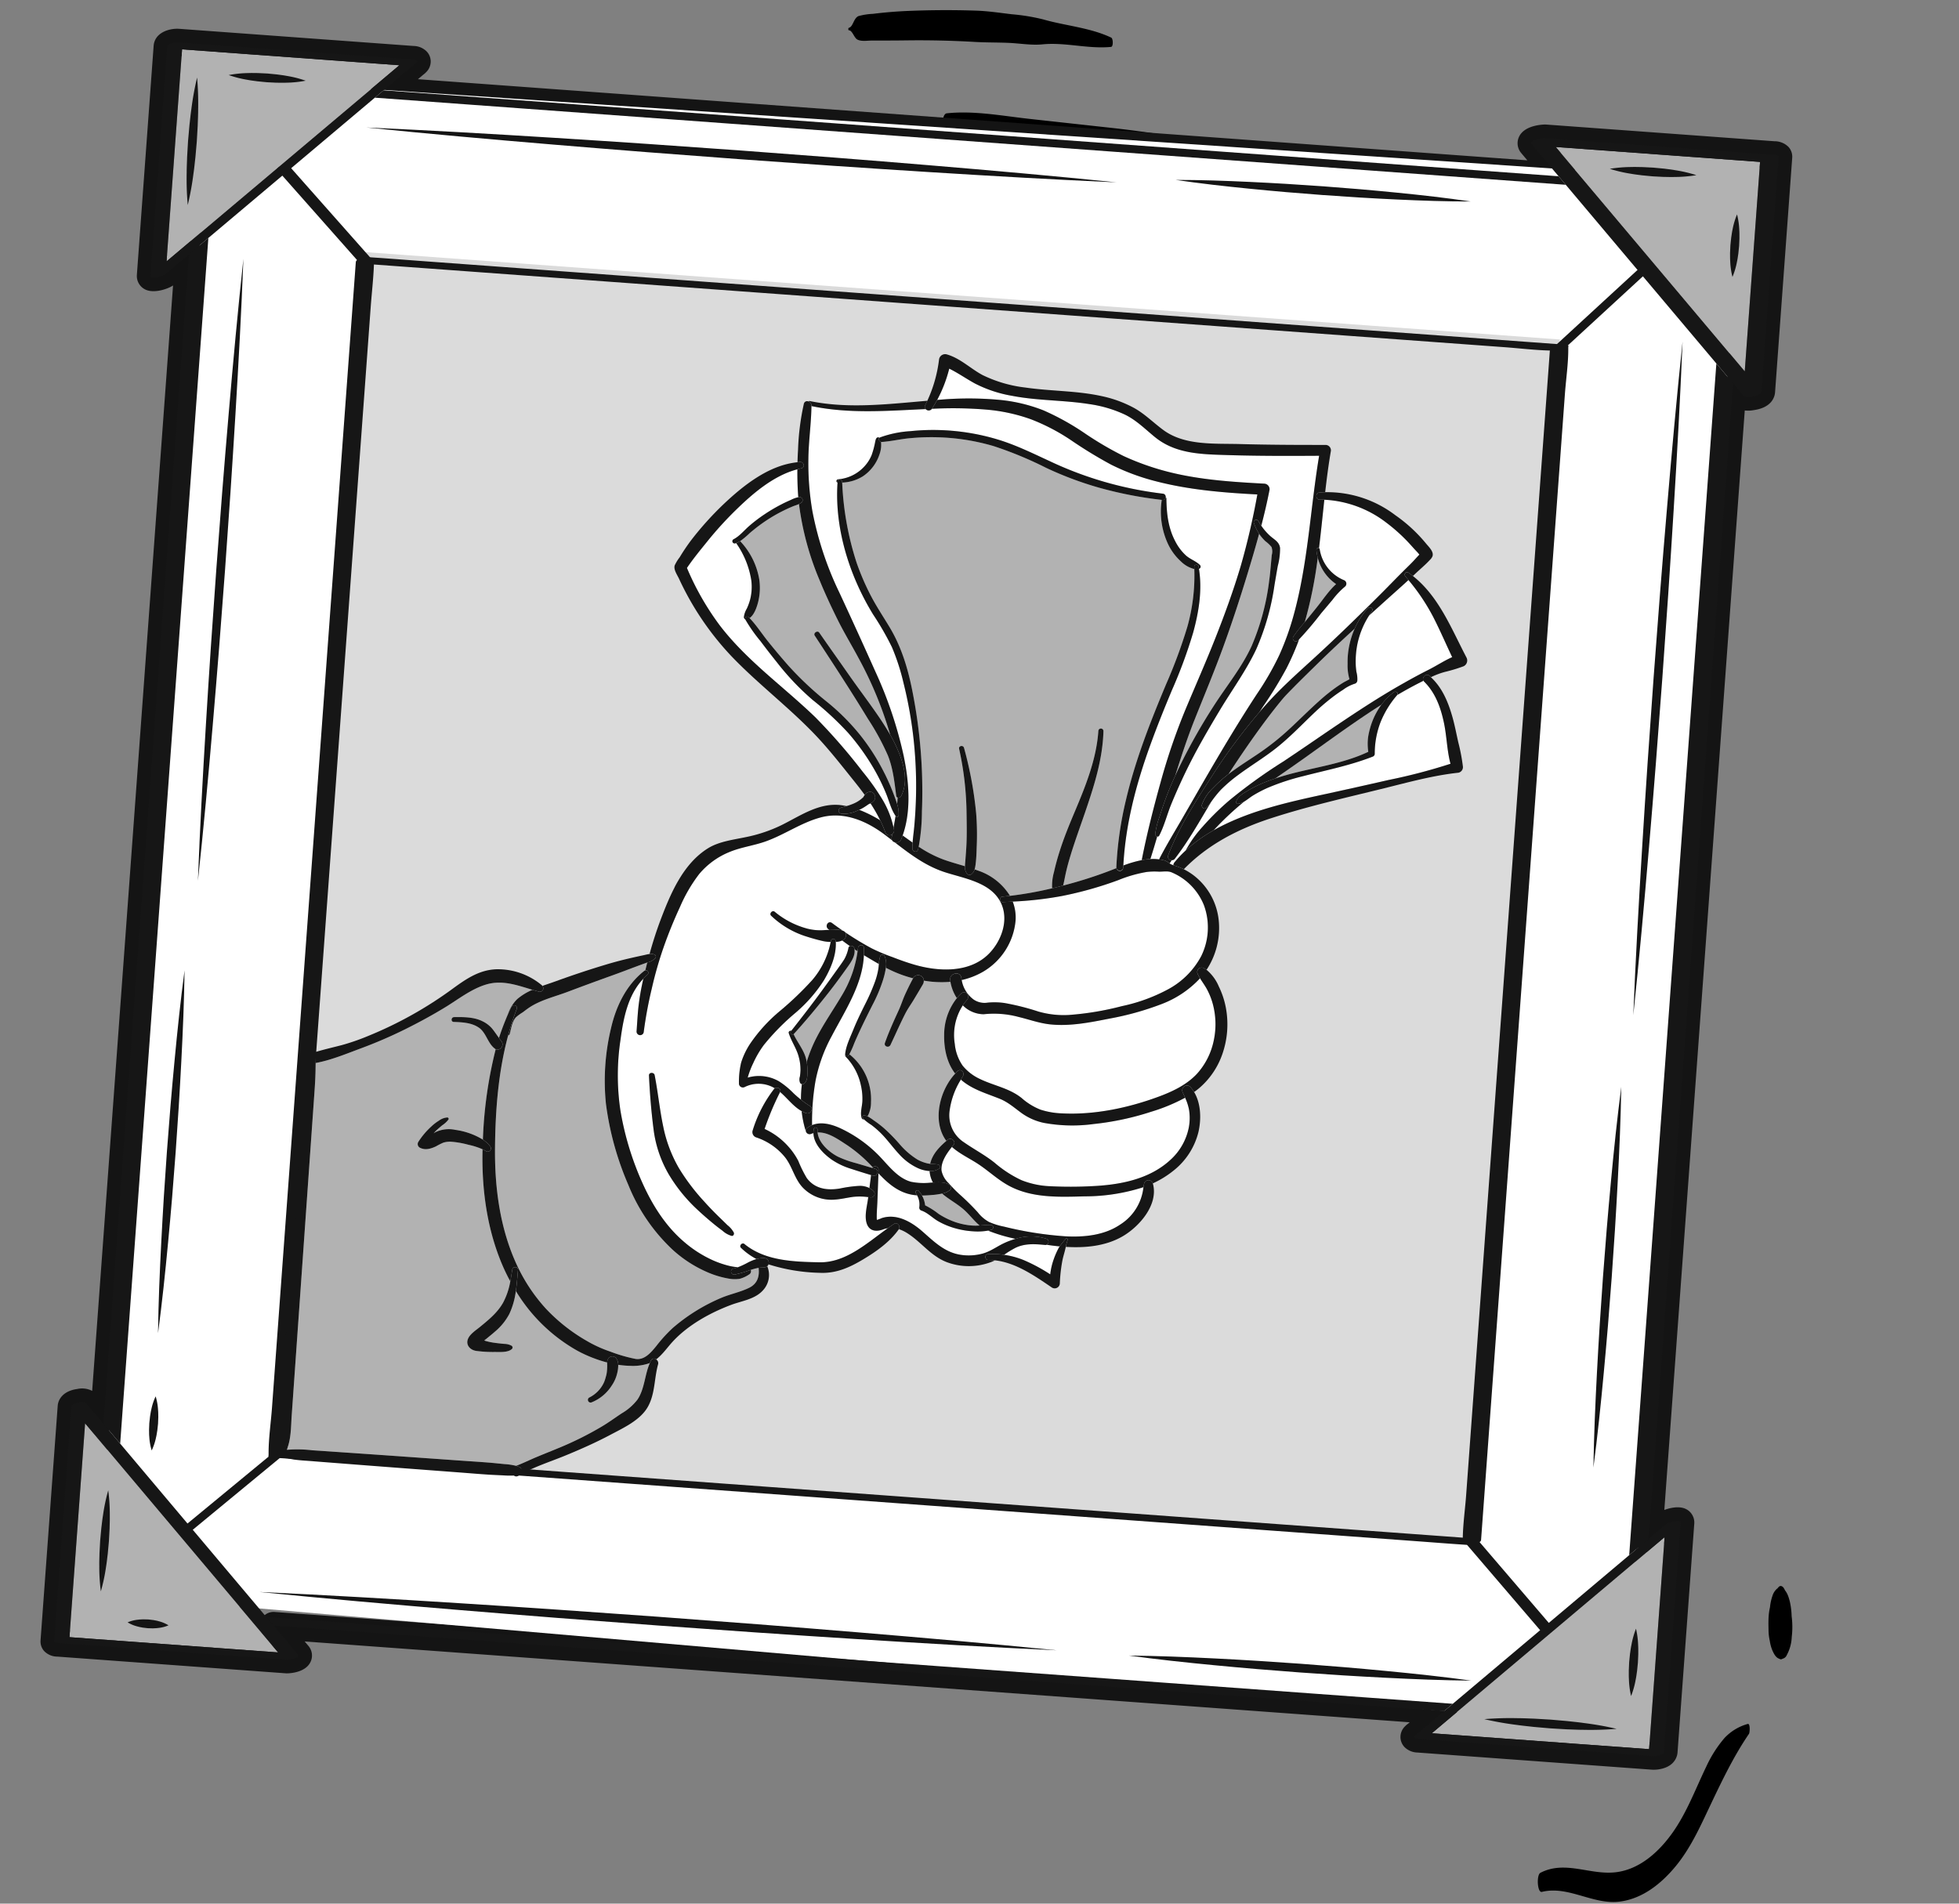 <svg xmlns="http://www.w3.org/2000/svg" xmlns:xlink="http://www.w3.org/1999/xlink" width="532" height="517" viewBox="0 0 532 517"><rect x="0" y="0" width="532" height="517" fill="#808080" stroke="none"/><defs><clipPath id="a"><rect width="532" height="517" transform="translate(9459 -2085)" fill="#fff" stroke="#707070" stroke-width="1"/></clipPath><clipPath id="b"><rect width="475.718" height="472.834" fill="none"/></clipPath></defs><g transform="translate(-9459 2085)" clip-path="url(#a)"><g transform="translate(9465 -2084.727)"><path d="M119.189,20.633c6.924,2.466,14.525,3.065,21.771,4.086l22.486,3.164c7.309,1.03,14.593,1.844,21.949,2.426a55.153,55.153,0,0,0,5.744.431c1.927-.053,3.771-.233,5.729-.146a89.484,89.484,0,0,0,11.469.165c1.125-.093.863-3.644-.1-3.963a100.354,100.354,0,0,0-11.533-2.718c-3.551-.732-6.89-1.8-10.482-2.417-7.483-1.284-14.942-2.371-22.488-3.2l-21.949-2.411c-7.328-.806-15.081-2.3-22.446-1.506-1.567.169-1.459,5.626-.154,6.091" transform="translate(131.771 15.962)"/><path d="M106.229,6.639c.977.027,1.421,2.058,2.318,2.521,1.117.573,2.654.275,3.872.271,3.067-.008,6.127,0,9.191-.044q9.454-.133,18.9.419c3.058.176,6.108.121,9.168.256,2.978.133,6.195.7,9.136.4,6.176-.613,12.44,1.3,18.622.694.66-.066.563-2.278.061-2.517-5.748-2.732-12.474-3.215-18.527-4.962A53.818,53.818,0,0,0,150.5,2.293c-3.219-.383-6.45-.876-9.691-.986q-9.184-.3-18.374.074c-3.251.131-6.459.4-9.686.8a17.419,17.419,0,0,0-3.87.6c-1.377.529-1.466,2.952-2.669,3.2-.165.034-.152.656.017.66" transform="translate(118.286 1.309)"/><path d="M195.74,266.869c7.125-1.758,13.834,3.517,21.033,2.65,6.222-.749,11.3-4.822,15.187-9.492,4.13-4.968,6.744-10.847,9.49-16.638,3.128-6.59,6.4-13.43,10.52-19.44.231-.334.383-2.925-.345-2.686a13.6,13.6,0,0,0-6.328,3.845,33.175,33.175,0,0,0-4.883,7.654c-2.929,6.053-5.256,12.434-9.153,17.964-3.655,5.179-8.9,10.029-15.445,10.807-7.03.837-13.717-3.323-20.481.152-1.115.571-.859,5.495.406,5.184" transform="translate(216.993 246.672)"/><path d="M230.57,217.357a22.579,22.579,0,0,0-.467-7.967q.263,2.021.529,4.046c-.03-.544-.059-1.085-.091-1.629a20.545,20.545,0,0,0-.516-4.145c-.307-1.159-.81-2.857-1.963-3.5l1.011,1.421a5.948,5.948,0,0,0-.708-1.546c-.271-.385-.749-.683-1.195-.364a2.724,2.724,0,0,0-.755,1.019c.167-.188.334-.374.5-.563l-.33.127a4.283,4.283,0,0,0-1.265,1.984,13.245,13.245,0,0,0-.681,3.367c-.072.613-.144,1.229-.218,1.842q.362-1.783.719-3.566c-.981,2.326-.924,4.964-.876,7.449a14.317,14.317,0,0,0,.351,3.149,10.485,10.485,0,0,0,.723,2.62c.419.892.884,1.891,1.882,2.21a.689.689,0,0,0,.848-.021,1.631,1.631,0,0,0,1.159-1,11.206,11.206,0,0,0,1.343-4.932" transform="translate(250.01 226.927)"/><g transform="translate(5 7.535)"><g clip-path="url(#b)"><path d="M439.387,472.734a8.4,8.4,0,0,1-1.776.083l-63.714-4.66a5.131,5.131,0,0,1-3.429-1.432,3.966,3.966,0,0,1-1.151-2.8,4.062,4.062,0,0,1,1.272-2.915,4.947,4.947,0,0,1,.757-.654l.487-.41L71.742,437.993l.992,1.177a4.034,4.034,0,0,1,.543,4.493c-1.579,3.094-6.472,3-6.52,2.992L4.576,442.108a4.979,4.979,0,0,1-3.594-1.516,3.908,3.908,0,0,1-.971-2.881l4.66-63.718c.138-1.867,1.581-4.023,5.2-4.551l.071-.01a6,6,0,0,1,4.088.506L35.991,69.719c-1.236.861-5.138,2.324-7.6,1.07a4.081,4.081,0,0,1-2.222-3.939L30.72,4.671C30.995.934,35.128-.166,37.669.018L101.385,4.68a5.123,5.123,0,0,1,3.427,1.428,3.97,3.97,0,0,1,1.155,2.8,4.063,4.063,0,0,1-1.272,2.918,4.975,4.975,0,0,1-.755.654L102.5,13.7l301.28,22.037-1.64-1.945a4.116,4.116,0,0,1-.558-4.585c1.666-3.264,7.09-3.2,7.142-3.2L470.9,30.552a5.322,5.322,0,0,1,3.823,1.572,3.955,3.955,0,0,1,.983,2.92L471.047,98.76c-.069.958-.662,4.076-5.726,4.81a8.272,8.272,0,0,1-2.5.1l-21.843,298.61c1.73-.654,4.179-1.118,5.909-.234a4.079,4.079,0,0,1,2.222,3.936l-4.549,62.181c-.055.755-.5,3.3-3.9,4.3a9.512,9.512,0,0,1-1.273.273m-57.708-11.421,55.675,4.073,3.975-54.334-2.247,1.893a3.7,3.7,0,0,1-6.068-3.1L455.968,96.042a3.7,3.7,0,0,1,6.514-2.111l1.385,1.645L468.1,37.76l-56.424-4.127,3.411,4.047a3.7,3.7,0,0,1-3.1,6.068L92.9,20.407a3.7,3.7,0,0,1-2.111-6.514L93.6,11.523,37.929,7.45,33.955,61.783l3.98-3.353A3.7,3.7,0,0,1,44,61.526L20.772,379.12a3.7,3.7,0,0,1-6.514,2.125l-2.49-2.954L7.627,434.919l55.264,4.042-2.454-2.912a3.7,3.7,0,0,1,3.1-6.069l317.894,23.253a3.7,3.7,0,0,1,2.113,6.513Zm-6.119,5.113,0,0,0,0M8.919,374.389l0,.011,0-.011M99.713,6.418l0,0,0,0" transform="translate(0 0)" fill="#141414"/><path d="M435.911,42.879,68.021,18.141l-19.9,32.614L20.455,410.649l30.1,20.754,359.017,31.044,26.594-32.189,27.7-355.478Z" transform="translate(-3.93 -3.486)" fill="#fff"/><rect width="327.404" height="327.459" transform="translate(62.12 387.033) rotate(-85.816)" fill="#dbdbdb"/><path d="M152.645,25.643l54.486,3.985,59.47,4.35L327.039,38.4l55.969,4.094,47.466,3.472,5.332.39q-.977-1.16-1.953-2.317L397.723,41.4,343.236,37.41l-59.47-4.35-60.438-4.421L167.36,24.545l-47.466-3.472-5.125-.375-2.374,2,40.25,2.944" transform="translate(-21.597 -3.977)" fill="#161616"/><path d="M557.725,112.541l-2.942,40.224q-1.992,27.243-3.985,54.486l-4.35,59.47-4.421,60.438q-2.048,27.985-4.094,55.969-1.736,23.733-3.472,47.466-.2,2.794-.409,5.589l5.266-4.438q1.357-18.549,2.714-37.1,1.992-27.243,3.985-54.486l4.35-59.47,4.421-60.438q2.048-27.985,4.094-55.969,1.7-23.174,3.39-46.347l-4.208-4.995-.339-.4" transform="translate(-102.618 -21.625)" fill="#161616"/><path d="M25.7,397.774q1.521-20.787,3.041-41.574,1.993-27.243,3.986-54.486l4.349-59.47q2.21-30.218,4.421-60.438l4.093-55.969q1.736-23.733,3.472-47.466.294-4.018.588-8.036L44.38,74.773q-1.446,19.773-2.892,39.545Q39.495,141.562,37.5,168.8q-2.175,29.735-4.349,59.469-2.211,30.219-4.421,60.438L24.638,344.68q-1.736,23.734-3.472,47.466l-.017.233,2.341,2.778,2.205,2.617" transform="translate(-4.064 -13.515)" fill="#161616"/><path d="M398.115,557.518l-37.743-2.76-54.486-3.986-59.469-4.349L185.978,542l-55.969-4.093-47.466-3.472-6.649-.486,1.953,2.317,37.449,2.739,54.486,3.985,59.469,4.35,60.438,4.421,55.968,4.094,47.467,3.472,2.617.191.427-.359,1.948-1.642" transform="translate(-14.583 -102.598)" fill="#161616"/><path d="M83.256,30.069,105.6,11.243,99.492,10.8,65.319,8.3,46.585,6.927q-.228,3.12-.456,6.24Q44.9,29.909,43.679,46.651q-.653,8.933-1.307,17.866l4.193-3.533L83.256,30.069" transform="translate(-8.142 -1.331)" fill="#b2b2b2"/><path d="M64.109,48.073,97.9,19.6l2.373-2,.528-.444,8-6.744a1.372,1.372,0,0,0,.349-.295c.287-.242.259-.424.1-.559-.178-.223-.681-.287-1.037-.313L86.6,7.664l-34.174-2.5L44.5,4.586c-.727-.053-2.92.225-2.993,1.235q-.769,10.5-1.537,21.008-1.224,16.743-2.449,33.485-.281,3.843-.561,7.686c-.082,1.125,3.552-.044,3.93-.363l6.527-5.5L52.684,57.7l11.425-9.627M41.332,64.067q.653-8.933,1.307-17.866,1.224-16.742,2.449-33.485.228-3.12.456-6.24l18.733,1.37,34.174,2.5,6.106.447L82.216,29.618,45.525,60.534l-4.193,3.533" transform="translate(-7.102 -0.88)" fill="#161616"/><path d="M490.036,541.537l-22.342,18.825,6.107.446,34.173,2.5,18.734,1.37q.228-3.12.456-6.24,1.225-16.743,2.449-33.485.653-8.932,1.307-17.866l-4.194,3.533-36.691,30.916" transform="translate(-89.868 -97.437)" fill="#b2b2b2"/><path d="M530.216,502.468l-4.794,4.039-5.266,4.438L507,522.032l-34.744,29.275-1.948,1.642-.427.359-7.578,6.384a1.371,1.371,0,0,0-.349.295c-.287.242-.259.424-.1.559.178.223.68.287,1.037.313l21.622,1.582,34.174,2.5,7.919.579c.728.053,2.92-.225,2.994-1.235q.77-10.5,1.537-21.008,1.224-16.743,2.449-33.485.281-3.843.561-7.686c.082-1.125-3.552.044-3.93.363m-.441,3.571q-.653,8.933-1.307,17.866-1.224,16.743-2.449,33.485l-.456,6.24-18.734-1.37-34.174-2.5-6.106-.446,22.341-18.825,36.692-30.916,4.193-3.533" transform="translate(-88.722 -96.388)" fill="#161616"/><path d="M545.532,82.688l15.157,17.988q.055-.755.11-1.51,1.251-17.087,2.5-34.174.774-10.595,1.549-21.188l-6.266-.459L525.1,40.9l-15.751-1.152L514.616,46l30.916,36.692" transform="translate(-97.871 -7.637)" fill="#b2b2b2"/><path d="M520.818,61.688,551.4,97.977l.339.4,4.209,4.995q1.358,1.613,2.718,3.225a.44.44,0,0,0,.266.258,3.157,3.157,0,0,0,2.1.124c1.263-.163,2.564-.647,2.621-1.427q.79-10.811,1.582-21.622,1.249-17.086,2.5-34.173l.579-7.92c.036-.5-1.151-.519-1.389-.537l-21.009-1.537-33.485-2.449-7.687-.562c-.585-.043-4.4.629-3.487,1.716l7.292,8.654,1.953,2.317,10.32,12.249m-7.784-16.266-5.269-6.253,15.751,1.152L557,42.77l6.266.458q-.776,10.595-1.55,21.189-1.249,17.087-2.5,34.174-.054.755-.111,1.51L543.95,82.113,513.034,45.422" transform="translate(-96.289 -7.062)" fill="#161616"/><path d="M29.9,487.757l-15.922-18.9-.191,2.622q-1.249,17.086-2.5,34.174L9.735,526.92l6.513.477,33.485,2.449L66.4,531.065l-5.576-6.618L29.9,487.757" transform="translate(-1.871 -90.092)" fill="#b2b2b2"/><path d="M51.221,507.051,22.51,472.976l-2.2-2.617-2.342-2.779-4.6-5.464a.363.363,0,0,0-.22-.212,2.607,2.607,0,0,0-1.736-.1c-1.044.135-2.12.535-2.167,1.179q-.79,10.811-1.581,21.622-1.251,17.087-2.5,34.174l-.579,7.92c-.03.411.952.429,1.148.443l21.008,1.536,33.485,2.449,7.686.562c.484.036,3.64-.519,2.882-1.418l-6.644-7.885-1.952-2.318L51.221,507.051m8.608,16.023,5.576,6.617-16.664-1.219-33.485-2.449-6.512-.477q.777-10.632,1.555-21.264,1.249-17.086,2.5-34.173.1-1.312.192-2.623l15.921,18.9,30.916,36.691" transform="translate(-0.879 -88.718)" fill="#161616"/><path d="M429.658,100.909c.019-.268-.751-.334-.826-.339l-8.734-.64-23.554-1.722-34.92-2.554-42.6-3.117-46.5-3.4-47.258-3.457-43.763-3.2-37.116-2.714L117.7,77.811c-4.2-.308-8.406-.646-12.613-.923-.184-.012-.368-.027-.551-.04-.8-.059-4.1.122-4.186,1.3q-.32,4.367-.639,8.734-.862,11.776-1.722,23.554l-2.554,34.92q-1.558,21.3-3.117,42.6-1.7,23.253-3.4,46.5-1.729,23.628-3.457,47.258l-3.2,43.763L79.541,362.6q-.977,13.342-1.953,26.684c-.3,4.153-.959,8.444-.923,12.613,0,.183-.027.369-.04.552-.019.267.75.334.826.34l8.733.638,23.554,1.723L144.66,407.7l42.6,3.116,46.5,3.4,47.258,3.457,43.764,3.2,37.115,2.715,26.685,1.952c4.2.308,8.406.648,12.612.923.184.012.368.027.552.04a7.446,7.446,0,0,0,2.036-.154c1.1-.186,2.108-.563,2.151-1.145q.319-4.366.638-8.733l1.723-23.554L410.853,358q1.558-21.3,3.116-42.605,1.7-23.25,3.4-46.5,1.728-23.63,3.457-47.259,1.6-21.881,3.2-43.764,1.358-18.557,2.715-37.115.975-13.342,1.952-26.684c.3-4.153.959-8.444.923-12.613,0-.183.027-.369.04-.552m-56.834,321.6L337.9,419.951l-42.6-3.116-46.5-3.4-47.258-3.457-43.764-3.2-37.115-2.715-26.684-1.952c-4.084-.3-8.221-.814-12.318-.91l.618-8.445L84,369.2l2.554-34.921q1.557-21.3,3.116-42.6,1.7-23.25,3.4-46.5,1.728-23.627,3.457-47.258,1.6-21.882,3.2-43.764,1.357-18.557,2.715-37.115.975-13.343,1.952-26.685c.28-3.835.739-7.715.877-11.566l4.633.338,23.554,1.723,34.92,2.555q21.3,1.556,42.6,3.115l46.5,3.4,47.258,3.457,43.763,3.2,37.116,2.715,26.684,1.952c4.084.3,8.22.814,12.317.91l-.618,8.446q-.86,11.777-1.722,23.554l-2.554,34.921-3.117,42.6q-1.7,23.252-3.4,46.5-1.728,23.63-3.457,47.258l-3.2,43.764-2.714,37.115q-.975,13.342-1.952,26.685c-.279,3.806-.846,7.727-.911,11.564l-4.6-.336-23.554-1.723" transform="translate(-14.724 -14.764)" fill="#161616"/><path d="M65.267,77.392c-.539,14.109-1.312,28.2-2.167,42.288-.406,7.044-.9,14.083-1.346,21.124l-1.479,21.115-1.606,21.106c-.581,7.032-1.116,14.067-1.742,21.1-1.2,14.061-2.49,28.116-4.013,42.153.536-14.109,1.308-28.2,2.163-42.288.4-7.044.9-14.083,1.347-21.124l1.482-21.115,1.609-21.105c.579-7.032,1.118-14.067,1.742-21.1,1.2-14.061,2.49-28.116,4.009-42.153" transform="translate(-10.167 -14.871)" fill="#141414"/><path d="M46.711,316.573c-.11,8.246-.454,16.474-.881,24.7-.191,4.113-.467,8.219-.7,12.329l-.835,12.319-.963,12.31c-.367,4.1-.687,8.2-1.1,12.3-.775,8.2-1.633,16.388-2.726,24.561.107-8.246.45-16.474.877-24.7.191-4.113.469-8.219.7-12.329l.839-12.319.966-12.31c.364-4.1.689-8.2,1.1-12.3.775-8.2,1.632-16.387,2.722-24.561" transform="translate(-7.591 -60.83)" fill="#141414"/><path d="M38.285,459.782a15.68,15.68,0,0,1,.653,3.739c.065.62.044,1.234.063,1.85l-.069,1.84-.2,1.831c-.111.607-.177,1.217-.332,1.822a15.454,15.454,0,0,1-1.193,3.6,15.528,15.528,0,0,1-.656-3.739c-.065-.62-.041-1.234-.063-1.85l.072-1.84.2-1.831c.108-.607.178-1.217.331-1.822a15.679,15.679,0,0,1,1.19-3.6" transform="translate(-7.012 -88.347)" fill="#141414"/><path d="M73.5,525.53c18.087.83,36.156,1.894,54.22,3.04,9.033.551,18.06,1.187,27.09,1.783l27.081,1.915,27.072,2.042c9.02.726,18.044,1.407,27.061,2.178,18.038,1.494,36.07,3.072,54.085,4.886-18.087-.827-36.157-1.89-54.22-3.037-9.033-.55-18.059-1.189-27.09-1.783l-27.081-1.919-27.072-2.045c-9.02-.725-18.044-1.409-27.061-2.179-18.038-1.495-36.07-3.071-54.085-4.882" transform="translate(-14.123 -100.981)" fill="#141414"/><path d="M365.867,546.915c7.787.077,15.556.387,23.319.78,3.883.174,7.76.434,11.64.653l11.631.785,11.621.913c3.87.349,7.744.654,11.612,1.047,7.738.741,15.469,1.566,23.184,2.625-7.787-.073-15.556-.383-23.319-.776-3.883-.174-7.76-.436-11.64-.654l-11.631-.788-11.621-.915c-3.87-.348-7.744-.655-11.611-1.049-7.738-.741-15.47-1.564-23.184-2.621" transform="translate(-70.301 -105.09)" fill="#141414"/><path d="M548.815,105.164c-.624,15.283-1.483,30.548-2.424,45.807-.448,7.63-.982,15.255-1.475,22.884l-1.608,22.874-1.735,22.864c-.624,7.619-1.2,15.241-1.87,22.856-1.289,15.233-2.661,30.46-4.27,45.67.621-15.281,1.479-30.546,2.42-45.805.448-7.633.984-15.257,1.476-22.885l1.611-22.873,1.738-22.865c.622-7.618,1.2-15.24,1.871-22.855,1.289-15.234,2.661-30.462,4.266-45.672" transform="translate(-102.884 -20.207)" fill="#141414"/><path d="M529.589,355.707c-.14,8.654-.514,17.29-.97,25.92-.206,4.316-.5,8.627-.747,12.941l-.881,12.93-1.007,12.922c-.381,4.3-.717,8.611-1.143,12.912-.8,8.6-1.692,17.2-2.815,25.784.137-8.653.51-17.29.966-25.92.205-4.316.5-8.626.748-12.94l.884-12.93,1.011-12.922c.38-4.3.719-8.611,1.143-12.912.8-8.6,1.692-17.2,2.812-25.785" transform="translate(-100.307 -68.349)" fill="#141414"/><path d="M109.511,33.2c17.016.751,34.015,1.737,51.007,2.8,8.5.512,16.99,1.108,25.484,1.666l25.475,1.8,25.465,1.925c8.486.687,16.974,1.329,25.455,2.06,16.967,1.416,33.929,2.916,50.873,4.651-17.017-.749-34.015-1.733-51.008-2.8-8.5-.511-16.989-1.111-25.484-1.667l-25.474-1.8-25.465-1.928c-8.486-.685-16.974-1.331-25.455-2.061-16.967-1.416-33.929-2.915-50.873-4.647" transform="translate(-21.043 -6.38)" fill="#141414"/><path d="M381.6,50.819c6.716,0,13.414.23,20.106.544,3.349.135,6.69.355,10.035.536l10.025.667,10.015.795c3.335.311,6.673.576,10,.931,6.668.662,13.329,1.408,19.972,2.39-6.716,0-13.415-.226-20.107-.541-3.348-.134-6.69-.357-10.034-.536l-10.025-.671-10.015-.8c-3.336-.309-6.674-.578-10.006-.931-6.666-.663-13.327-1.408-19.971-2.387" transform="translate(-73.324 -9.765)" fill="#141414"/><path d="M511.665,101.953l20.771-19.12,2.895-2.665c.6-.553-.412-.9-.817-.945a3.052,3.052,0,0,0-2.289.726l-20.771,19.12-2.895,2.664c-.6.553.412.906.817.946a3.055,3.055,0,0,0,2.289-.726" transform="translate(-97.684 -15.22)" fill="#161616"/><path d="M79.753,47.333,99.109,69.2l2.713,3.065c.8.906,4.071-.13,3.21-1.1L85.676,49.3,82.963,46.23c-.8-.906-4.071.131-3.21,1.1" transform="translate(-15.297 -8.816)" fill="#161616"/><path d="M72.011,478.732l-22.066,18.2-3.155,2.6c-.546.451-.442.943.223,1.164a2.952,2.952,0,0,0,2.42-.462l22.066-18.2,3.155-2.6c.547-.451.443-.944-.222-1.164a2.949,2.949,0,0,0-2.42.462" transform="translate(-8.923 -91.882)" fill="#161616"/><path d="M479.142,508.966l17.937,20.94,2.578,3.01c.6.7,3.8-.3,3.24-.949l-17.937-20.94-2.578-3.01c-.6-.7-3.8.3-3.239.949" transform="translate(-92.055 -97.57)" fill="#161616"/><path d="M51.962,16.418a80.652,80.652,0,0,1,.288,8.722c0,1.451-.078,2.895-.12,4.342l-.25,4.332L51.5,38.136c-.172,1.437-.3,2.878-.514,4.312a79.861,79.861,0,0,1-1.558,8.587,79.46,79.46,0,0,1-.292-8.722c0-1.45.079-2.895.119-4.341l.254-4.332.382-4.323c.17-1.438.3-2.878.514-4.312a80.654,80.654,0,0,1,1.554-8.587" transform="translate(-9.44 -3.155)" fill="#141414"/><path d="M63.265,15.437a30.311,30.311,0,0,1,5.293-.539c.879-.045,1.751-.006,2.627-.006l2.617.125,2.608.254c.866.13,1.735.215,2.6.389a29.935,29.935,0,0,1,5.158,1.306,29.935,29.935,0,0,1-5.293.543c-.879.046-1.751,0-2.627.006l-2.617-.129-2.608-.257c-.866-.128-1.735-.216-2.6-.389a30.222,30.222,0,0,1-5.158-1.3" transform="translate(-12.156 -2.858)" fill="#141414"/><path d="M22.193,491.376a51.174,51.174,0,0,1,.419,6.926c.026,1.151-.034,2.3-.053,3.443l-.185,3.434L22.06,508.6c-.149,1.138-.254,2.28-.448,3.415a50.549,50.549,0,0,1-1.427,6.791,50.808,50.808,0,0,1-.423-6.926c-.026-1.151.036-2.3.054-3.444L20,505.006l.317-3.424c.148-1.138.255-2.28.448-3.415a51.165,51.165,0,0,1,1.423-6.791" transform="translate(-3.796 -94.418)" fill="#141414"/><path d="M29.281,535.552a9.586,9.586,0,0,1,2.844-.718c.47-.075.935-.065,1.4-.1l1.393.036,1.383.164c.458.1.919.154,1.373.3a9.5,9.5,0,0,1,2.709,1.128,9.479,9.479,0,0,1-2.844.722c-.471.076-.935.063-1.4.1l-1.393-.04-1.383-.166c-.458-.1-.919-.156-1.373-.3a9.56,9.56,0,0,1-2.709-1.124" transform="translate(-5.626 -102.75)" fill="#141414"/><path d="M485.347,568.225a86.76,86.76,0,0,1,9.049-.264c1.5,0,3,.086,4.5.131l4.5.263,4.486.39c1.491.176,2.987.306,4.475.526a85.681,85.681,0,0,1,8.914,1.582,85.9,85.9,0,0,1-9.049.267c-1.5,0-3-.088-4.505-.131l-4.495-.267-4.486-.393c-1.492-.174-2.987-.308-4.475-.527a86.513,86.513,0,0,1-8.914-1.578" transform="translate(-93.26 -109.131)" fill="#141414"/><path d="M535.876,537.883a23.539,23.539,0,0,1,.586,4.639c.053.77.022,1.534.031,2.3l-.1,2.29-.229,2.282c-.122.757-.2,1.517-.364,2.271a23.271,23.271,0,0,1-1.259,4.505,23.262,23.262,0,0,1-.59-4.64c-.055-.77-.02-1.533-.031-2.3l.1-2.291.233-2.281c.12-.757.2-1.518.365-2.272a23.523,23.523,0,0,1,1.255-4.5" transform="translate(-102.592 -103.354)" fill="#141414"/><path d="M527.535,46.971a37.882,37.882,0,0,1,5.946-.491c.988-.037,1.97.01,2.954.018l2.945.149,2.934.277c.975.137,1.953.23,2.925.412a37.511,37.511,0,0,1,5.811,1.355,37.515,37.515,0,0,1-5.947.494c-.987.039-1.969-.012-2.954-.018l-2.944-.153-2.934-.28c-.975-.136-1.953-.232-2.925-.413a37.986,37.986,0,0,1-5.811-1.351" transform="translate(-101.366 -8.928)" fill="#141414"/><path d="M569.856,62.412a20.488,20.488,0,0,1,.611,4.313c.057.716.03,1.425.042,2.137l-.09,2.128-.217,2.118c-.118.7-.191,1.409-.353,2.108a20.246,20.246,0,0,1-1.235,4.178A20.3,20.3,0,0,1,568,75.082c-.058-.716-.027-1.425-.042-2.138l.093-2.127.221-2.118c.116-.7.191-1.409.352-2.108a20.5,20.5,0,0,1,1.232-4.178" transform="translate(-109.133 -11.992)" fill="#141414"/><path d="M221.809,398.626a8.344,8.344,0,0,1-2.6,1.2,9.054,9.054,0,0,1-3.01-.064,25.253,25.253,0,0,1-5.705-1.714,34.048,34.048,0,0,1-9.58-6.216A49.3,49.3,0,0,1,188.978,374.3a81.6,81.6,0,0,1-6.066-21.947,61.192,61.192,0,0,1,1.341-20.472c1.37-6.031,4.123-11.819,9.067-15.7a.694.694,0,0,1,.286-.135c.161-.66.32-1.322.486-1.975.014-.053.029-.105.042-.158-.071.024-.141.046-.213.071q-1.532.546-3.055,1.117c-2.038.763-4.067,1.543-6.115,2.28q-6.172,2.217-12.311,4.526c-3.457,1.305-7.375,2.211-10.462,4.318-.558.38-1.094.795-1.632,1.2a13.956,13.956,0,0,0-1.863,1.354c-1.053,1.136-1.274,2.993-1.67,4.423a.752.752,0,0,1-.462.544c-2.693,9.966-3.475,20.513-3.558,30.753-.087,10.715,1.377,21.716,5.909,31.516a46.835,46.835,0,0,0,7.94,11.949,47.841,47.841,0,0,0,11.1,8.734,34.228,34.228,0,0,0,6.311,2.874,41.442,41.442,0,0,0,6.881,2c2.476.4,4.2-1.739,5.628-3.452a40.248,40.248,0,0,1,4.484-4.934A49.752,49.752,0,0,1,214.235,405c2.457-1.031,5.173-1.557,7.558-2.725,2.273-1.112,2.854-3.1,2.581-5.41-.17.028-.343.046-.512.083-.554.123-1.1.294-1.638.463a.973.973,0,0,1-.415,1.217" transform="translate(-29.359 -60.319)" fill="#b2b2b2"/><path d="M258.448,317.281a39.617,39.617,0,0,1-7.8,8.924,62.675,62.675,0,0,0-8.556,8.71,26.993,26.993,0,0,0-2.9,4.976,23.29,23.29,0,0,0-1.467,3.868,10.881,10.881,0,0,1,8.467.988,22.189,22.189,0,0,1,3.96,3.239q.985.922,2.035,1.759a32.526,32.526,0,0,1,.256-4.2.824.824,0,0,1-.49-.366,2.4,2.4,0,0,1-.052-1.695,13.506,13.506,0,0,0,.165-1.786,13.158,13.158,0,0,0-.462-3.52c-.578-2.3-2.024-4.256-2.728-6.512-.132-.427.334-.709.7-.633,2.869-3.643,5.713-7.305,8.44-11.055q2.01-2.765,4-5.552c.671-.944,1.377-1.878,1.982-2.867a10.359,10.359,0,0,0,1.1-3.056.673.673,0,0,1,.381-.469q-1.054-.737-2.079-1.515a4.272,4.272,0,0,1-1.751.369c.176,3.656-1.38,7.3-3.2,10.4" transform="translate(-45.68 -58.897)" fill="#fff"/><path d="M271.377,236.139a55.273,55.273,0,0,0-3.039-6.25,62.5,62.5,0,0,0-7.288-10.243,84.141,84.141,0,0,0-9.595-8.892,70.3,70.3,0,0,1-9.706-10.22q-2.279-2.837-4.46-5.75a41.949,41.949,0,0,1-4.126-5.881.27.27,0,0,1-.011-.034.745.745,0,0,1-.382-.634,5.848,5.848,0,0,1,.793-2.285,14.969,14.969,0,0,0,.9-2.466,13.937,13.937,0,0,0,.308-5.316,24,24,0,0,0-4.1-10.03c-.106.034-.208.074-.317.1a.605.605,0,0,1-.383-1.132c1.627-.84,2.8-2.337,4.169-3.536a40.655,40.655,0,0,1,4.266-3.252,45.332,45.332,0,0,1,4.7-2.756q1.2-.607,2.432-1.138a8.361,8.361,0,0,1,2.018-.732c-.015-.191-.041-.378-.055-.569-.164-2.338-.221-4.68-.2-7.021-6.482,1.723-12.094,6.549-16.767,11.118a96.573,96.573,0,0,0-7.63,8.391c-1.917,2.375-3.884,4.751-5.594,7.286a74.214,74.214,0,0,0,8.907,15.594c7.349,9.616,17.287,16.6,25.933,24.934a159.083,159.083,0,0,1,12.895,14.826,64.182,64.182,0,0,1,5.219,7.326,24.789,24.789,0,0,1,3.154,7.851c.2-1.064.385-2.125.55-3.186-1.252-1.8-1.756-4.093-2.589-6.1" transform="translate(-41.756 -28.457)" fill="#fff"/><path d="M257.933,368.069c-1.709.24-3.382.648-5.109.751a10.756,10.756,0,0,1-8.418-3.172c-2.325-2.352-2.9-5.76-4.922-8.336a16.944,16.944,0,0,0-7.885-5.422,1.506,1.506,0,0,1-.9-1.889,35.381,35.381,0,0,1,5.8-11.234.879.879,0,0,1,.21-.175,8.494,8.494,0,0,0-8.223-.332,1.074,1.074,0,0,1-1.528-1.032,22.513,22.513,0,0,1,.6-5.634,20.257,20.257,0,0,1,2.461-5.144,43.129,43.129,0,0,1,8.013-8.806,87.1,87.1,0,0,0,8.853-8.478,22.517,22.517,0,0,0,4.988-10.335,9.914,9.914,0,0,1-2.034-.218c-1.7-.382-3.38-.868-5.033-1.408a24.367,24.367,0,0,1-9.1-5.494c-.605-.568.34-1.611.966-1.079a23.049,23.049,0,0,0,8.846,4.586,14.177,14.177,0,0,0,4.837.394c.38-.028.76-.031,1.141-.032-.113-.1-.231-.191-.343-.291-.9-.8.072-2.355,1.094-1.591q1.446,1.08,2.937,2.1a3.147,3.147,0,0,1,.313.13,1.015,1.015,0,0,1,.338.3A83.381,83.381,0,0,0,263,300.574a50.684,50.684,0,0,0,5.661,2.383c1.972.767,3.962,1.482,5.994,2.07,6.654,1.924,15.089,2.271,20.271-3.07,3.349-3.452,5.37-9.041,3.227-13.632-2.679-5.744-10.124-6.716-15.482-8.5-5.11-1.7-9.26-4.851-13.43-8.066a1.123,1.123,0,0,1-.692-.533c-.671-.517-1.344-1.034-2.024-1.545-4.955-3.727-11.037-6.332-17.279-4.689-5.381,1.416-9.928,4.747-15.15,6.578-3.152,1.106-6.563,1.537-9.65,2.812a21.072,21.072,0,0,0-8.287,6.01,41.467,41.467,0,0,0-5.177,8.856c-1.65,3.57-3.15,7.224-4.451,10.935a104.226,104.226,0,0,0-3.245,11.331,111.961,111.961,0,0,0-2.179,11.757.978.978,0,0,1-1.95-.143c.16-2.117.266-4.258.477-6.367a66.529,66.529,0,0,1,1.373-7.955c-4.192,4.413-5.4,10.613-6.2,16.51a64.72,64.72,0,0,0-.047,19.235,80.224,80.224,0,0,0,6.045,19.87c2.684,5.947,6.258,11.625,11.271,15.886a32.145,32.145,0,0,0,7.738,4.957,26.189,26.189,0,0,0,4.593,1.568,16.731,16.731,0,0,0,2.114.336c.048.006.1.015.145.021a23.079,23.079,0,0,0,2.731-1.279,12.634,12.634,0,0,1,2.331-.952,18.536,18.536,0,0,1-4.225-3.055c-.574-.56.321-1.548.933-1.042,5.61,4.626,13.451,4.841,20.391,4.978,7.153.141,12.954-5.26,18.573-9.267a5.946,5.946,0,0,0-1.254.32c-1.845.71-3.786.523-4.482-1.6-.677-2.061.08-4.632.351-6.714l.058-.45a17.137,17.137,0,0,0-4.144-.063m-32.959,10.593a6.252,6.252,0,0,1-2.491-1.415q-1.207-.88-2.359-1.824c-1.579-1.293-3.119-2.634-4.6-4.032a43.207,43.207,0,0,1-7.662-9.519,32.193,32.193,0,0,1-4.094-12.265c-.612-4.788-1.014-9.688-1.234-14.508-.041-.9,1.379-.927,1.542-.1.914,4.669,1.367,9.418,2.354,14.075a37.079,37.079,0,0,0,4.235,11.185,56.859,56.859,0,0,0,6.889,9.092c1.327,1.488,2.72,2.917,4.152,4.307q1.068,1.037,2.13,2.079a6.406,6.406,0,0,1,1.745,2.031c.149.389-.1.98-.6.889" transform="translate(-37.29 -50.822)" fill="#fff"/><path d="M261.634,375.817c-2.272-1.608-4.9-4.236-4.956-7.195a5.346,5.346,0,0,0-.666.227,1.054,1.054,0,0,1-1.424-.957.868.868,0,0,1-.113-.217,28.487,28.487,0,0,1-1.006-5.028c-2.272-1.251-3.87-3.508-5.848-5.181v0a74.961,74.961,0,0,0-4.209,10.017,19.5,19.5,0,0,1,6.46,4.791,18.66,18.66,0,0,1,2.684,3.883,33.222,33.222,0,0,0,2.3,4.66c2.2,2.987,5.619,3.42,9.03,2.836a34.776,34.776,0,0,1,5.014-.694,5.641,5.641,0,0,1,2.977.578q.229-1.759.457-3.52-2.8-.841-5.575-1.749a19.158,19.158,0,0,1-5.128-2.453" transform="translate(-46.771 -68.687)" fill="#fff"/><path d="M288.138,369.3a15.656,15.656,0,0,1-5.156-3.836c-1.621-1.742-3.015-3.684-4.664-5.4a24.981,24.981,0,0,0-2.886-2.531,13.563,13.563,0,0,1-1.961-1.48.582.582,0,0,1-.652-.445c-.421-1.348.129-3.029.207-4.417a16.314,16.314,0,0,0-.384-4.333,15.921,15.921,0,0,0-4.135-7.836.482.482,0,0,1-.128-.464.472.472,0,0,1-.025-.2c.209-2.268,1.387-4.6,2.232-6.7.911-2.266,1.988-4.452,3.067-6.642a55,55,0,0,0,2.871-6.539,19.652,19.652,0,0,0,.854-3.357c.065-.425.1-.847.131-1.268-1.361-.769-2.705-1.581-4.069-2.395-.312,7.915-5.173,15.161-8.728,21.957a42.009,42.009,0,0,0-4.408,12.19,65.061,65.061,0,0,0-.932,12c2.607-1.074,5.625-.156,8.134,1.066a35.914,35.914,0,0,1,9.843,7.037c2.651,2.676,5.2,6.367,9.049,7.319a17.416,17.416,0,0,0,5.158.208c.207-.011.423-.026.647-.04a7.538,7.538,0,0,1-.917-3.13,9.036,9.036,0,0,1-3.147-.774" transform="translate(-49.837 -59.848)" fill="#fff"/><path d="M309.491,370.313c2.765,1.93,5.7,3.454,8.347,5.57a31.541,31.541,0,0,0,7.26,4.711,23.427,23.427,0,0,0,7.8,1.645,110.46,110.46,0,0,0,11.344-.017c7.5-.335,15.472-1.81,21.195-7.038a16.046,16.046,0,0,0,5.1-8.861,12.672,12.672,0,0,0-.993-8.112,49.608,49.608,0,0,1-9.251,3.82,75.5,75.5,0,0,1-15.563,3.319,42.759,42.759,0,0,1-13.581-.315,16.052,16.052,0,0,1-5.968-2.622c-2-1.456-3.7-3.005-6.036-3.941-3.708-1.489-7.492-2.528-10.5-5.186a21.31,21.31,0,0,0-3.062,8.481,8.735,8.735,0,0,0,3.906,8.547" transform="translate(-58.707 -67.884)" fill="#fff"/><path d="M307.3,337.066a12.435,12.435,0,0,0,2.138,5.9,13.167,13.167,0,0,0,4.732,3.63c3.787,1.825,7.869,2.447,11.245,5.125a17.427,17.427,0,0,0,5.15,3.185,21.466,21.466,0,0,0,5.943,1.014c8.793.439,17.936-1.5,26.148-4.542,3.816-1.412,7.661-3.235,10.464-6.27a19.171,19.171,0,0,0,4.434-8.658,21.205,21.205,0,0,0-.027-9.613,18.887,18.887,0,0,0-1.726-4.585c-.568-1.065-1.283-2.006-1.9-3.018a27.558,27.558,0,0,1-10.5,7.023,79.074,79.074,0,0,1-14.068,3.919c-5.291,1.047-10.821,2.157-16.236,1.56-2.888-.319-5.628-1.327-8.44-2a25.817,25.817,0,0,0-9.5-.742,8.1,8.1,0,0,1-5.677-2.419,14.854,14.854,0,0,0-2.18,10.494" transform="translate(-59.015 -61.34)" fill="#fff"/><path d="M277.884,260.569c-.2.132-.377.252-.53.359-.323.228-.655.446-1,.649a12.142,12.142,0,0,1-1.141.595,34.842,34.842,0,0,1,5.7,2.844,42.455,42.455,0,0,0-2.641-4.611,2.129,2.129,0,0,1-.4.164" transform="translate(-52.883 -50.037)" fill="#fff"/><path d="M145.353,325.16a15.931,15.931,0,0,1,4.145-2.529c-4.164-1.247-8.223-2.761-12.632-1.423-3.986,1.209-7.41,3.931-10.914,6.078-3.647,2.235-7.431,4.28-11.261,6.179a124.419,124.419,0,0,1-11.813,5.08c-3.926,1.463-7.989,3.155-12.117,3.942a1.5,1.5,0,0,1-.166.016c.054,3.458-.227,6.935-.469,10.375q-.406,5.768-.811,11.535l-2.971,42.209q-.748,10.618-1.495,21.236-.37,5.243-.738,10.487c-.208,2.965-.14,6.451-1.365,9.225a34.364,34.364,0,0,1,6.945.118c2.613.171,5.227.356,7.841.534q8.1.551,16.2,1.125l16.2,1.147c2.613.185,5.229.342,7.839.555,1.393.113,2.783.265,4.174.4a17.353,17.353,0,0,1,3.1.464c1.95-.743,3.839-1.679,5.766-2.481,1.985-.825,3.982-1.62,5.968-2.441a89.984,89.984,0,0,0,11.5-5.736c1.86-1.1,3.6-2.373,5.395-3.574a14.734,14.734,0,0,0,4.344-3.786c1.952-2.912,1.945-6.7,3.34-9.9a13.441,13.441,0,0,1-5.23.757,24.866,24.866,0,0,1-3.345-.287,9.19,9.19,0,0,1-.321,2.453A9.987,9.987,0,0,1,171,430.172a11.555,11.555,0,0,1-5.421,4.5.731.731,0,0,1-.644-1.311,8.54,8.54,0,0,0,4.042-4.22,12.483,12.483,0,0,0,.476-1.481,7.3,7.3,0,0,0,.261-1.316,14.189,14.189,0,0,0,.092-1.549c0-.129,0-.259-.007-.389v-.027c0-.03,0-.064-.009-.117a3.9,3.9,0,0,1-.006-.41,36.5,36.5,0,0,1-8.056-3.179,45.65,45.65,0,0,1-16.735-16.239,20.937,20.937,0,0,1-1.757,6.2,15.89,15.89,0,0,1-3.885,4.8c-.733.655-1.505,1.262-2.261,1.889-.21.174-.448.355-.687.542.156.052.31.109.468.155a17.3,17.3,0,0,0,2.376.479c.857.126,1.72.2,2.581.294a4.142,4.142,0,0,1,2.037.518.563.563,0,0,1,.048.88c-1.105.99-3.256.807-4.648.8a34.19,34.19,0,0,1-5.079-.3c-1.66-.262-2.916-1.677-2.136-3.385.58-1.271,2.175-2.281,3.23-3.145,2.353-1.926,4.716-3.845,6.238-6.538a19.254,19.254,0,0,0,1.963-5.809c-.742-1.364-1.427-2.752-2.036-4.156-4.3-9.932-5.769-20.932-5.5-31.718a18.663,18.663,0,0,0-3.779-1.213,25.179,25.179,0,0,0-4.741-.843,6.17,6.17,0,0,0-2.129.254,18.546,18.546,0,0,0-2,1.012c-1.351.624-2.8,1.1-4.231.417a1.12,1.12,0,0,1-.539-1.661,20.639,20.639,0,0,1,3.519-4.164,12.482,12.482,0,0,1,2.066-1.587,4.332,4.332,0,0,1,2.294-.86.376.376,0,0,1,.28.58,6.9,6.9,0,0,1-1.717,1.574c-.573.491-1.158.965-1.7,1.495-.212.208-.406.429-.6.65.2-.12.393-.248.6-.352a8.439,8.439,0,0,1,5.293-.575,19.469,19.469,0,0,1,7.484,2.645c0-.019,0-.038,0-.057a117.025,117.025,0,0,1,3.477-24.509,1.522,1.522,0,0,1-.236-.146c-1.964-1.482-2.319-4.328-4.351-5.71-1.988-1.351-4.48-1.448-6.8-1.538-.855-.034-.734-1.3.1-1.309,2.474-.036,5.243-.045,7.528,1.036a7.848,7.848,0,0,1,3.073,2.415c.543.729,1.055,1.472,1.585,2.2q.818-2.564,1.848-5.039c.183-.486.388-.969.6-1.452a10.112,10.112,0,0,1,2.5-4.053" transform="translate(-15.899 -61.62)" fill="#b2b2b2"/><path d="M302.885,382.334a6.337,6.337,0,0,0,1.917,3.4,37.4,37.4,0,0,0,2.794,2.886,66.42,66.42,0,0,1,5.133,5.051,9.873,9.873,0,0,0,3.052,2.62,19.136,19.136,0,0,0,4.062,1.264A95.635,95.635,0,0,0,336.7,400.2c5.009.247,10.421-.293,14.679-3.181a13.661,13.661,0,0,0,6.343-10.174,51.925,51.925,0,0,1-15.915,2.492c-6.853.182-14.171.511-20.414-2.768-3.188-1.674-5.72-4.168-8.711-6.111-2.28-1.48-4.924-2.706-6.977-4.547-1.428,1.781-3.046,4.138-2.815,6.422" transform="translate(-58.195 -72.232)" fill="#fff"/><path d="M326.947,409.64a26.389,26.389,0,0,0-3.029,1.863,22.329,22.329,0,0,1,5.376,1.454,46.685,46.685,0,0,1,7.158,3.849,18.378,18.378,0,0,1,.953-4.11,21.027,21.027,0,0,1,1.339-3.046c.084-.151.183-.294.28-.439l-.347-.031c-1.074-.106-2.144-.249-3.212-.406a.815.815,0,0,1-.381.057c-2.792-.27-5.531-.476-8.137.809" transform="translate(-62.241 -78.518)" fill="#fff"/><path d="M302.371,399.706a20.37,20.37,0,0,1-4.6-1.921c-1.556-.892-2.843-2.315-4.562-2.889a.837.837,0,0,1-.553-.847,5.126,5.126,0,0,0-.6-3.282c-.335-.025-.671-.054-1-.1-3.829-.574-6.6-2.853-9.2-5.579l-.283-.3q-.142,3.809-.283,7.617c-.05,1.343-.176,2.7-.179,4.047,0,.233-.023.914.078.992a13.073,13.073,0,0,0,1.314-.5c4.072-1.3,8.087,1.066,11.05,3.668,3.215,2.824,6.106,5.737,10.549,6.343a14.467,14.467,0,0,0,5.713-.349c2.06-.55,3.718-1.79,5.6-2.72a20.187,20.187,0,0,1,3.418-1.3,43.517,43.517,0,0,1-7.5-2.236,16.041,16.041,0,0,1-4.063.191,22.606,22.606,0,0,1-4.9-.832" transform="translate(-54.015 -73.937)" fill="#fff"/><path d="M424.534,201.4c6.072-5.548,11.927-11.261,17.757-17.059,2.525-2.509,4.971-5.082,7.514-7.574.9-.882,1.618-1.592,2.386-2.456.326-.365.662-.721,1-1.078-.174-.2-.342-.428-.5-.591-.481-.5-.952-1.01-1.415-1.53a47.026,47.026,0,0,0-7.025-6.52,30.04,30.04,0,0,0-16.869-6.254c-.464,4.246-.883,8.5-1.4,12.734-.016.134-.035.268-.052.4a.4.4,0,0,1,.2.312,10.857,10.857,0,0,0,6.568,8.39,1.031,1.031,0,0,1,.325,1.735,21.343,21.343,0,0,0-3.4,3.587l-3.09,3.667a91.67,91.67,0,0,1-6,7.093,71.963,71.963,0,0,1-3.449,7.9,111.555,111.555,0,0,1-6.372,10.375c-.326.5-.637,1-.961,1.5q.943-1.1,1.91-2.176c4.007-4.463,8.453-8.414,12.877-12.456" transform="translate(-78.733 -30.424)" fill="#fff"/><path d="M439.664,230.5a23.789,23.789,0,0,0-1.555,8.566.821.821,0,0,1-.473.7c-6.153,2.422-12.549,3.675-18.93,5.325a62.33,62.33,0,0,0-9.393,3.066,34.392,34.392,0,0,0-4.308,2.237c-.769.476-1.54,1.146-2.371,1.629-1.066.871-2.118,1.763-3.143,2.693-1.781,1.618-3.507,3.313-5.14,5.086.646-.365,1.3-.72,1.956-1.056,8.6-4.38,18.181-6.565,27.557-8.6q9.022-1.956,18.019-4.013a152.573,152.573,0,0,0,16.8-4.4c-.963-3.568-1-7.408-1.761-11.026-.87-4.169-2.324-8.287-5.441-11.318a.894.894,0,0,1-.131-.2c-2.432,1.2-4.806,2.5-7.143,3.879a26.2,26.2,0,0,0-4.543,7.427" transform="translate(-75.775 -42.119)" fill="#fff"/><path d="M464.277,175.859c.075-.137.039-.156,0,0" transform="translate(-89.211 -33.77)" fill="#fff"/><path d="M395.812,245.146a142.045,142.045,0,0,1,14.54-10.474c5.2-3.452,10.325-7.029,15.512-10.509,5.221-3.5,10.5-6.952,15.953-10.081,2.611-1.5,5.252-2.961,7.943-4.312,2.225-1.116,4.28-2.488,6.531-3.495-1.7-3.588-3.273-7.245-5.079-10.782a55.214,55.214,0,0,0-6.788-10.156c-2.083,1.915-4.2,3.784-6.308,5.682q-2.2,1.982-4.391,3.966a22.958,22.958,0,0,0-3.221,8,24.346,24.346,0,0,0-.413,4.849,19.229,19.229,0,0,0,.2,2.446,7.77,7.77,0,0,1,.247,2.369.986.986,0,0,1-.766.867,10.627,10.627,0,0,0-3.112,1.63c-1,.628-1.968,1.313-2.907,2.032a61.967,61.967,0,0,0-5.093,4.391c-3.269,3.116-6.395,6.4-9.928,9.222-3.364,2.688-7.071,4.9-10.522,7.468a39.809,39.809,0,0,0-4.8,4.11,31.9,31.9,0,0,0-2.523,3.151c-3.151,5.268-6.174,10.672-9.9,15.514a1.013,1.013,0,0,1-.859.4c-.189.292-.384.579-.577.868a2.991,2.991,0,0,0,.458.267c.188.086.383.155.577.226a1.291,1.291,0,0,1,.3-.792,32.007,32.007,0,0,1,3.043-3.217,31.572,31.572,0,0,1,4.481-6.334,72.456,72.456,0,0,1,7.4-7.3" transform="translate(-72.929 -35.613)" fill="#fff"/><path d="M315.323,310.632a20.828,20.828,0,0,1-5.648,2.173,8.272,8.272,0,0,0,3.257,5.3,5.245,5.245,0,0,0,3.727.833,19.45,19.45,0,0,1,4.6.09,66.547,66.547,0,0,1,9.222,2.322,24.931,24.931,0,0,0,8.335.932,79.973,79.973,0,0,0,14.378-2.4,46.724,46.724,0,0,0,12.425-4.514,21.928,21.928,0,0,0,9.092-9.048,17.581,17.581,0,0,0,.756-13.826,16.176,16.176,0,0,0-8.844-8.963c-1.045-.413-2.352-.127-3.486-.173a18.768,18.768,0,0,0-3.238.091,36.451,36.451,0,0,0-7.694,2.214,100.99,100.99,0,0,1-15.274,4.306,96.457,96.457,0,0,1-13.415,1.522,11.967,11.967,0,0,1,.778,5.2,17.983,17.983,0,0,1-8.974,13.941" transform="translate(-59.504 -54.437)" fill="#fff"/><path d="M375.162,224.018c4.227-7.254,8.55-14.462,13.16-21.482a77.777,77.777,0,0,0,6.006-10.453,73.538,73.538,0,0,0,3.862-10.711c3.951-14.171,4.551-28.978,6.96-43.441-8.294.053-16.591.067-24.883-.187-6.977-.213-14.059-.273-19.73-4.905-2.651-2.166-5-4.559-8.119-6.082a34.132,34.132,0,0,0-9.61-2.848c-6.961-1.114-14.077-.911-21.006-2.254a34.72,34.72,0,0,1-10.158-3.372c-2.357-1.292-4.537-2.836-6.94-4.013a37.033,37.033,0,0,1-3.286,8.506,90.718,90.718,0,0,1,17.3.01,43.777,43.777,0,0,1,11.589,2.82,69.394,69.394,0,0,1,10.995,6.08A89.987,89.987,0,0,0,352.039,138a70.436,70.436,0,0,0,12.312,4.337c8.471,2.136,17.244,2.7,25.939,3.164a1.523,1.523,0,0,1,1.4,1.62c-.632,3.278-1.4,6.548-2.247,9.8a15.509,15.509,0,0,0,2.463,2.82c1.135,1,2.467,1.606,2.642,3.262a18.488,18.488,0,0,1-.624,4.86q-.459,2.592-.893,5.185a66.483,66.483,0,0,1-4.972,17.451c-2.73,5.787-6.585,11.045-9.87,16.522-3.261,5.439-6.456,10.917-9.217,16.631-1.394,2.882-2.705,5.817-3.928,8.776-1.169,2.832-1.915,5.959-3.323,8.667a.474.474,0,0,1-.545.247q-.881,3.072-1.854,6.114a11.684,11.684,0,0,1,2.365.084c1.981-3.855,4.253-7.561,6.421-11.315,2.352-4.071,4.69-8.15,7.057-12.211" transform="translate(-57.918 -21.957)" fill="#fff"/><path d="M360.582,209.156c2.7-6.443,5.52-12.829,8.088-19.325,2.552-6.455,4.922-12.977,6.9-19.633a196.938,196.938,0,0,0,4.485-19.347c-9.226-.477-18.5-1.239-27.472-3.56a60.243,60.243,0,0,1-12.237-4.533,119.975,119.975,0,0,1-10.786-6.572,54.849,54.849,0,0,0-11.041-5.77,47.748,47.748,0,0,0-11.646-2.569,109.685,109.685,0,0,0-15.191-.256c-.006.01-.011.02-.018.03a1.081,1.081,0,0,1-1.681.045c-10.381.463-20.768,1.339-31.02-.817-.063,4.757-.774,9.5-.834,14.273a77.194,77.194,0,0,0,1.077,14.206,89.689,89.689,0,0,0,7.36,22.226q4.937,10.687,9.763,21.423a112.169,112.169,0,0,1,7.638,22.677c1.457,6.916,2.185,14.989-.239,21.816.621.446,1.238.89,1.85,1.326.282.2.566.4.851.6.1-1.457.317-2.916.448-4.366q.271-3,.4-6.009a116.276,116.276,0,0,0-.1-11.925,113.778,113.778,0,0,0-3.238-21.133,59.383,59.383,0,0,0-3.126-9.638,77.106,77.106,0,0,0-5.076-8.824c-6.464-10.518-10.544-23.442-9.693-35.879-.469-.117-.354-.855.173-.881a10.83,10.83,0,0,0,7.117-3.495,10.2,10.2,0,0,0,1.985-3.114,23.844,23.844,0,0,0,.966-3.647c.1-.414.2-1.108.75-1.141a.517.517,0,0,1,.375.139.721.721,0,0,1,.216-.14,29.173,29.173,0,0,1,8.217-1.687,59.39,59.39,0,0,1,8.476-.275,60.954,60.954,0,0,1,15.03,2.482c5.036,1.5,9.716,3.82,14.471,6.013a98.894,98.894,0,0,0,30.58,8.76.845.845,0,0,1,.759.935.622.622,0,0,1,.188.462c.053,3.992.483,7.856,2.356,11.44a13.576,13.576,0,0,0,2.975,3.976c1.163,1.025,2.743,1.516,3.818,2.617a.615.615,0,0,1-.308.99c.94,5.777-.036,11.748-1.577,17.335a130.684,130.684,0,0,1-5.744,15.58c-2.133,5.1-4.2,10.223-6.065,15.429-3.737,10.424-6.553,21.133-7.141,32.227a30.917,30.917,0,0,1,4.99-1.454c1.382-7.07,3.183-14.118,5.1-21.05a167.085,167.085,0,0,1,6.826-19.965" transform="translate(-49.598 -24.374)" fill="#fff"/><path d="M267.344,314.955c-1.454,2.047-2.938,4.069-4.485,6.047-3.082,3.937-6.27,7.786-9.637,11.484a.4.4,0,0,1-.055.039c.969,2.128,2.522,3.941,3.239,6.2a10.444,10.444,0,0,1,.313,1.314,39.752,39.752,0,0,1,2.824-6.873c2.022-3.847,4.506-7.415,6.715-11.151a31.547,31.547,0,0,0,4.283-12.007c-.278-.178-.564-.346-.839-.528.321,1.983-1.288,3.967-2.358,5.475" transform="translate(-48.646 -59.467)" fill="#b2b2b2"/><path d="M392.159,216.144c3.395-5.235,7.448-10.211,10.051-15.907a64.908,64.908,0,0,0,4.766-17.814c.217-1.5.334-2.993.472-4.5.072-.789.141-1.579.216-2.368a3.543,3.543,0,0,0-.07-2.186,9.571,9.571,0,0,0-1.7-1.594,13.554,13.554,0,0,1-1.28-1.442c-.138-.179-.256-.362-.378-.544-1.011,3.728-2.112,7.433-3.229,11.1-2.023,6.64-4.187,13.233-6.565,19.754-2.417,6.632-5.145,13.121-7.753,19.676-1.984,4.988-3.652,10.088-5.258,15.207.528-1.153,1.069-2.3,1.633-3.436a159.466,159.466,0,0,1,9.095-15.948" transform="translate(-73.292 -32.625)" fill="#b2b2b2"/><path d="M261.231,371.061c.269,2.884,3.217,5.408,5.6,6.61a28.612,28.612,0,0,0,4.852,1.723c1.469.434,2.939.862,4.4,1.308a.772.772,0,0,1,.138-.155,38.918,38.918,0,0,0-6.956-6.033c-2.331-1.5-5.15-3.6-8.038-3.453" transform="translate(-50.196 -71.298)" fill="#b2b2b2"/><path d="M246.947,161.6a42.678,42.678,0,0,0-4.679,2.695,46.373,46.373,0,0,0-4.42,3.352,24.368,24.368,0,0,1-2.646,2.229,19.793,19.793,0,0,1,5.218,10.609,15.966,15.966,0,0,1-.408,6.178c-.379,1.373-1.012,3.213-2.257,4.1,1.869,1.941,3.391,4.338,5.083,6.431q2.663,3.294,5.458,6.48a88.584,88.584,0,0,0,10.6,9.933,60.225,60.225,0,0,1,8.954,9,59.835,59.835,0,0,1,9.087,16.141c.3.816.631,1.655.886,2.511q.088-.869.145-1.746a.566.566,0,0,1-.393-.507c-.477-3.685-.86-7.378-2.235-10.865a67.06,67.06,0,0,0-5.458-10.031c-4.633-7.637-9.548-15.116-14.436-22.591-.463-.707.754-1.5,1.229-.812,2.693,3.89,5.441,7.74,8.153,11.617,2.622,3.751,5.41,7.4,7.985,11.181,1.094,1.606,2.16,3.253,3.13,4.953a103.807,103.807,0,0,0-8.608-20.859c-1.865-3.5-3.942-6.906-5.7-10.457-1.718-3.474-3.361-6.981-4.828-10.568a78.26,78.26,0,0,1-5.639-20.781c-.574.273-1.236.452-1.783.682q-1.237.522-2.441,1.12" transform="translate(-45.194 -30.704)" fill="#b2b2b2"/><path d="M428.309,191.248c1.642-2.039,3.214-4.464,5.208-6.253a12.313,12.313,0,0,1-4.994-7.18,116.413,116.413,0,0,1-3.521,17.5c.045-.054.092-.108.137-.162q1.59-1.947,3.17-3.9" transform="translate(-81.664 -34.167)" fill="#b2b2b2"/><path d="M407.915,235.336a69.781,69.781,0,0,0,8.221-6.617c2.684-2.5,5.278-5.1,8.015-7.544a49.86,49.86,0,0,1,4.057-3.291c.732-.527,1.483-1.031,2.251-1.505.545-.337,1.182-.617,1.744-.967a13.41,13.41,0,0,1-.5-4.172,21.95,21.95,0,0,1,.534-5.332,22.671,22.671,0,0,1,1.378-4.2c-3.5,3.2-6.961,6.443-10.355,9.777-2.23,2.192-4.472,4.375-6.661,6.607-.638.651-1.276,1.3-1.9,1.971-.274.295-.049.049-.159.175-.521.6-1.026,1.21-1.526,1.825q-1.624,2-3.167,4.063c-3.668,4.879-7.138,9.931-10.467,15.059l.045-.036c2.725-2.082,5.654-3.878,8.484-5.811" transform="translate(-76.742 -38.758)" fill="#b2b2b2"/><path d="M440.34,240.032a14.5,14.5,0,0,1-.033-4.072,21.4,21.4,0,0,1,1.308-4.636,19.567,19.567,0,0,1,2.3-4.084c-9.087,5.758-17.647,12.308-26.5,18.411-.782.539-1.557,1.082-2.334,1.624,2.026-.678,4.091-1.249,6.164-1.752,6.387-1.553,13.114-2.642,19.1-5.49" transform="translate(-79.758 -43.664)" fill="#b2b2b2"/><path d="M292.121,319.192a1.794,1.794,0,0,1-.229.971c-.78,1.339-1.581,2.667-2.372,4-.8,1.352-1.731,2.6-2.446,4.014-1.407,2.778-2.662,5.636-3.989,8.453-.432.919-1.868.456-1.516-.54,1.076-3.042,2.407-5.959,3.75-8.89.645-1.406,1.1-2.891,1.738-4.295.67-1.467,1.387-2.92,2.15-4.343q-1.4-.367-2.774-.843a34.8,34.8,0,0,1-4.61-2.017,21.407,21.407,0,0,1-.792,3.346,41.229,41.229,0,0,1-2.865,6.78c-1.135,2.249-2.255,4.5-3.328,6.781q-.843,1.793-1.618,3.62a24.367,24.367,0,0,1-1.314,2.945,15.61,15.61,0,0,1,5.878,13.007,7.809,7.809,0,0,1-.936,3.854,12.273,12.273,0,0,1,1.627,1.057,32.514,32.514,0,0,1,2.746,2.093,47.86,47.86,0,0,1,4.279,4.345,20.783,20.783,0,0,0,4.75,4.154,10.32,10.32,0,0,0,2.937,1.143,6,6,0,0,0,.674.106c.01-.044.01-.086.021-.13.6-2.537,2.454-4.451,4.379-6.107-.094-.125-.2-.239-.289-.371-3.546-5.279-1.5-13.393,2.676-17.887-2.31-2.948-3.082-6.936-3-10.616a16.012,16.012,0,0,1,3.452-9.889,11.757,11.757,0,0,1-1.738-4.42,27.942,27.942,0,0,1-7.239-.323" transform="translate(-52.247 -60.662)" fill="#b2b2b2"/><path d="M346.549,235.868c2.56-10.886,6.62-21.223,10.932-31.513a137.08,137.08,0,0,0,5.753-15.568,51.318,51.318,0,0,0,1.885-15.663,7.851,7.851,0,0,1-3.648-2.078,15.134,15.134,0,0,1-3.343-4.408,20.816,20.816,0,0,1-1.848-12.306,108.792,108.792,0,0,1-16.93-3.286,93.984,93.984,0,0,1-14.494-5.428,102.94,102.94,0,0,0-14.236-5.894,59.7,59.7,0,0,0-15.226-2.4,61.358,61.358,0,0,0-7.716.277c-2.491.245-4.946.84-7.441,1a.694.694,0,0,1-.2-.023,7.489,7.489,0,0,1-.435,3.454,11.5,11.5,0,0,1-4.448,5.868,11.253,11.253,0,0,1-5.665,1.729,81.073,81.073,0,0,0,3.919,21.77,67.567,67.567,0,0,0,3.784,8.806c1.529,2.962,3.37,5.723,5.093,8.571,3.491,5.766,5.275,12.112,6.5,18.7a140.89,140.89,0,0,1,2.371,20.9c.12,3.513.131,7.028-.015,10.54a54.365,54.365,0,0,1-.873,9.611,32.4,32.4,0,0,0,6.6,3.438c1.956.714,3.967,1.264,5.96,1.863.01-.535.077-1.073.113-1.546.113-1.486.236-2.97.3-4.459.124-2.814.068-5.619.023-8.433a84.814,84.814,0,0,0-2.016-17.428c-.2-.864,1.111-1.1,1.335-.265a104.218,104.218,0,0,1,3.294,17.779,73.977,73.977,0,0,1,.149,9.047c-.052,1.482-.086,2.991-.269,4.463a9.771,9.771,0,0,1-.3,1.7c.431.152.866.292,1.292.461a16.29,16.29,0,0,1,8.31,6.729,100.356,100.356,0,0,0,11.441-2.052,13.915,13.915,0,0,1,.523-4.484c.411-1.847.92-3.67,1.489-5.474,1.147-3.635,2.594-7.187,4.076-10.7,2.979-7.051,5.959-14.4,6.473-22.112a.693.693,0,0,1,1.382.1c-.221,7.747-2.579,15.008-5.067,22.272-1.262,3.685-2.594,7.34-3.749,11.061-.561,1.808-1.069,3.635-1.474,5.485-.23,1.052-.4,2.093-.666,3.1,1.148-.3,2.291-.609,3.423-.936,3.207-.926,6.382-1.985,9.5-3.185.521-.2,1.044-.406,1.567-.611a.92.92,0,0,1-.032-.2,97.612,97.612,0,0,1,2.605-18.284" transform="translate(-51.783 -26.383)" fill="#b2b2b2"/><path d="M296.321,392.131a6.9,6.9,0,0,1,.848,2.664,20.829,20.829,0,0,1,3.652,2.316,20.867,20.867,0,0,0,4.366,2.171,18.623,18.623,0,0,0,4.783,1,14.331,14.331,0,0,0,2.007-.014c-1.475-1.215-2.612-2.773-4.071-4.117-1.873-1.726-4.194-2.893-6.12-4.543a20.177,20.177,0,0,1-2.89.4c-.851.074-1.714.125-2.576.125" transform="translate(-56.938 -75.248)" fill="#b2b2b2"/><path d="M205.217,301.565a.613.613,0,0,1,.3.914,4.128,4.128,0,0,1-2.238,1.246c-.013.053-.028.105-.042.158-.166.654-.325,1.315-.486,1.975a.679.679,0,0,1,.6,1.166c-.4.349-.773.717-1.13,1.093a66.649,66.649,0,0,0-1.372,7.954c-.212,2.109-.318,4.251-.478,6.367a.978.978,0,0,0,1.95.143,111.964,111.964,0,0,1,2.18-11.757,104.043,104.043,0,0,1,3.245-11.331c1.3-3.711,2.8-7.365,4.451-10.935a41.426,41.426,0,0,1,5.177-8.856,21.056,21.056,0,0,1,8.287-6.01c3.086-1.276,6.5-1.707,9.65-2.813,5.221-1.831,9.769-5.162,15.15-6.578,6.241-1.642,12.325.962,17.279,4.69q1.018.766,2.023,1.544a1.067,1.067,0,0,1-.116-.746c.061-.312.12-.621.18-.931a1.133,1.133,0,0,1-1.852-.378,33.176,33.176,0,0,0-1.435-3.369,34.844,34.844,0,0,0-5.7-2.844c-.206.1-.412.193-.624.278a8.119,8.119,0,0,1-4.232.742.839.839,0,0,1-.73-.645.809.809,0,0,1,.435-.879c.57-.2,1.13-.359,1.68-.519-.381-.079-.764-.151-1.152-.208-6.127-.9-11.254,2.789-16.453,5.367a39.928,39.928,0,0,1-9.581,3.243c-3.42.729-7.4,1.183-10.412,3.061-6.708,4.175-10.088,12.1-12.789,19.206-1.183,3.111-2.2,6.292-3.084,9.5a2.551,2.551,0,0,1,1.323.152" transform="translate(-38.501 -50.131)" fill="#161616"/><path d="M306.752,280.879c-.425-.17-.86-.309-1.292-.461a2.491,2.491,0,0,1-1.015,1.417.854.854,0,0,1-1.007-.205,2.8,2.8,0,0,1-.607-2.073c-1.995-.6-4-1.15-5.961-1.864a32.354,32.354,0,0,1-6.6-3.438c-.063.279-.123.558-.2.832-.246.911-1.516.5-1.52-.32,0-.544.023-1.087.061-1.632q-.427-.3-.851-.6c-.612-.437-1.228-.881-1.85-1.327-.131.37-.266.739-.416,1.1a1.438,1.438,0,0,1-1.759.738c4.17,3.215,8.321,6.367,13.431,8.067,5.358,1.782,12.8,2.756,15.482,8.5,2.142,4.591.122,10.18-3.227,13.632-5.182,5.341-13.617,4.995-20.271,3.07-2.033-.588-4.022-1.3-5.994-2.07a50.829,50.829,0,0,1-5.661-2.382,83.8,83.8,0,0,1-7.175-4.348,1.44,1.44,0,0,1-.221,1.81,2.649,2.649,0,0,1-.6.4q1.024.779,2.079,1.515a.93.93,0,0,1,1.221.586,2.813,2.813,0,0,1,.039.293c.275.182.56.35.838.527.043-.312.093-.62.127-.937.09-.851,1.505-1.016,1.566-.1a19.767,19.767,0,0,1,.015,2.109c1.364.814,2.707,1.625,4.069,2.394a7.669,7.669,0,0,1,.385-2.122.634.634,0,0,1,1.154-.065,5.7,5.7,0,0,1,.367,3.218,34.728,34.728,0,0,0,4.61,2.017q1.368.475,2.774.843c.032-.06.061-.121.094-.18a1.583,1.583,0,0,1,2.185-.406,1.477,1.477,0,0,1,.634,1.214,27.946,27.946,0,0,0,7.24.323c-.026-.151-.057-.3-.075-.453-.239-1.971,2.8-2.577,3.036-.6.023.191.061.381.1.571a20.8,20.8,0,0,0,5.648-2.172,17.983,17.983,0,0,0,8.974-13.941,11.965,11.965,0,0,0-.778-5.2q-1.364.074-2.732.132c-.839.036-.915-1.4-.091-1.469.695-.063,1.389-.14,2.085-.221a16.3,16.3,0,0,0-8.31-6.729" transform="translate(-51.785 -52.113)" fill="#161616"/><path d="M268.668,302.691c-.992-.681-1.974-1.377-2.938-2.1-1.021-.763-2,.792-1.093,1.591.112.1.23.192.343.291.472,0,.944,0,1.416-.034a4.733,4.733,0,0,1,2.272.249" transform="translate(-50.781 -57.72)" fill="#161616"/><path d="M360.3,242.645a22.029,22.029,0,0,1,1.2-4.841q.788-2.52,1.705-5c.755-2.043,1.608-4.043,2.513-6.02,1.606-5.119,3.274-10.219,5.258-15.206,2.607-6.556,5.335-13.045,7.753-19.677,2.377-6.521,4.542-13.115,6.564-19.754,1.117-3.667,2.218-7.372,3.229-11.1a12.519,12.519,0,0,1-1.4-2.879.661.661,0,0,1,1.186-.581c.24.425.511.847.8,1.263.845-3.253,1.615-6.522,2.247-9.8a1.522,1.522,0,0,0-1.4-1.62c-8.695-.461-17.468-1.028-25.939-3.164a70.374,70.374,0,0,1-12.312-4.338,89.981,89.981,0,0,1-10.74-6.316,69.4,69.4,0,0,0-10.995-6.081,43.84,43.84,0,0,0-11.589-2.82,90.85,90.85,0,0,0-17.3-.01c-.44.814-.906,1.617-1.416,2.4a109.559,109.559,0,0,1,15.191.255,47.72,47.72,0,0,1,11.646,2.57,54.845,54.845,0,0,1,11.041,5.769,120.16,120.16,0,0,0,10.785,6.573,60.347,60.347,0,0,0,12.238,4.533c8.968,2.32,18.245,3.084,27.472,3.56a196.971,196.971,0,0,1-4.486,19.346c-1.977,6.656-4.348,13.178-6.9,19.634-2.568,6.5-5.392,12.881-8.088,19.324a167.137,167.137,0,0,0-6.826,19.965c-1.918,6.933-3.719,13.981-5.1,21.051.226-.043.452-.09.679-.124.55-.082,1.108-.138,1.667-.17q.973-3.042,1.854-6.115a.635.635,0,0,1-.536-.627" transform="translate(-57.581 -23.882)" fill="#161616"/><path d="M258.966,126.317c0,.064,0,.127,0,.191,10.252,2.155,20.639,1.28,31.02.816a.829.829,0,0,1-.155-.982c.208-.423.407-.849.6-1.276q-2.021.172-4.034.353c-9.3.827-18.664,1.615-27.889-.274a.479.479,0,0,0-.4.093,1.15,1.15,0,0,1,.86,1.08" transform="translate(-49.595 -24.031)" fill="#161616"/><path d="M255.484,143.445c-.354.074-.7.164-1.053.257-.021,2.341.036,4.683.2,7.021.014.191.04.378.055.569a2.382,2.382,0,0,1,.42-.042.834.834,0,0,1,.479,1.447,2.907,2.907,0,0,1-.72.452A78.259,78.259,0,0,0,260.5,173.93c1.466,3.588,3.109,7.095,4.828,10.568,1.756,3.55,3.832,6.96,5.7,10.457a103.857,103.857,0,0,1,8.608,20.859,37.567,37.567,0,0,1,2.64,5.556c1.334,3.6,2.137,7.535.326,11.089a.838.838,0,0,1-.94.409q-.057.876-.145,1.746a8.419,8.419,0,0,1,.412,3.13.425.425,0,0,1-.738.245c-.034-.047-.061-.1-.095-.145-.166,1.062-.351,2.123-.55,3.186.042.2.1.388.139.592a1.188,1.188,0,0,1-.473,1.164c-.06.31-.12.62-.18.931a1.066,1.066,0,0,0,.116.746,1.128,1.128,0,0,0,.692.533,1.438,1.438,0,0,0,1.759-.738c.15-.363.285-.732.417-1.1,2.424-6.827,1.7-14.9.239-21.816a112.216,112.216,0,0,0-7.638-22.677q-4.8-10.75-9.763-21.423a89.714,89.714,0,0,1-7.36-22.226,77.2,77.2,0,0,1-1.076-14.206c.059-4.77.771-9.516.834-14.273,0-.063,0-.127,0-.191a1.15,1.15,0,0,0-.86-1.079.891.891,0,0,0-1.2.645,67.485,67.485,0,0,0-1.579,12.442c-.072,1.146-.12,2.292-.153,3.439.226-.023.451-.056.679-.069,1.094-.068,1.485,1.485.343,1.724" transform="translate(-48.888 -24.06)" fill="#161616"/><path d="M297.5,124.315a1.081,1.081,0,0,0,1.681-.045l.018-.029c.511-.782.976-1.585,1.416-2.4a37.018,37.018,0,0,0,3.285-8.506c2.4,1.179,4.583,2.722,6.94,4.014A34.726,34.726,0,0,0,321,120.721c6.929,1.343,14.044,1.14,21.006,2.254a34.118,34.118,0,0,1,9.61,2.848c3.117,1.522,5.468,3.916,8.12,6.081,5.671,4.632,12.752,4.691,19.73,4.905,8.291.254,16.588.24,24.883.187-2.409,14.464-3.009,29.269-6.961,43.441a73.642,73.642,0,0,1-3.861,10.712,77.894,77.894,0,0,1-6.006,10.452c-4.61,7.019-8.933,14.228-13.161,21.482-2.367,4.062-4.7,8.141-7.056,12.211-2.168,3.754-4.441,7.46-6.422,11.316.037,0,.075.006.112.011a8.7,8.7,0,0,1,1.54.339,5.344,5.344,0,0,1,1.2.746c.194-.288.389-.575.577-.868a.973.973,0,0,1-.956-1.322c2.863-7.592,7.476-14.678,11.857-21.469a157.458,157.458,0,0,1,12.922-17.419c.322-.5.635-1,.961-1.5a111.651,111.651,0,0,0,6.372-10.374,71.976,71.976,0,0,0,3.449-7.9c-.124.12-.236.254-.363.37-.712.654-1.675-.319-1.207-1.08a36.533,36.533,0,0,1,3.111-3.975,116.507,116.507,0,0,0,3.521-17.5,12.782,12.782,0,0,1-.373-2.109.5.5,0,0,1,.708-.491c.017-.134.036-.268.052-.4.52-4.236.939-8.488,1.4-12.734q-.637-.021-1.278-.009c-1.1.021-1.206-1.832-.119-1.934.545-.052,1.087-.082,1.627-.1.43-3.767.912-7.527,1.558-11.263a1.478,1.478,0,0,0-1.362-1.577c-7.806.006-15.613-.021-23.416-.238-6.815-.19-14.9.46-20.687-3.778-2.734-2-5.076-4.424-8.073-6.068a32.608,32.608,0,0,0-8.847-3.2c-6.788-1.47-13.742-1.3-20.585-2.3a35.819,35.819,0,0,1-11.652-3.4c-3.277-1.759-5.989-4.518-9.617-5.58a1.669,1.669,0,0,0-2.192,1.43,37.063,37.063,0,0,1-3.176,11.14c-.194.427-.393.854-.6,1.276a.829.829,0,0,0,.155.982" transform="translate(-57.117 -21.023)" fill="#161616"/><path d="M266.292,235.243c.81-.037,1.326.827,1.319,1.528a1.7,1.7,0,0,1-1.036,1.455c-.078.045-.154.088-.231.128a42.387,42.387,0,0,1,2.641,4.612,33.264,33.264,0,0,1,1.435,3.368,1.133,1.133,0,0,0,1.852.378,1.187,1.187,0,0,0,.473-1.164c-.037-.2-.1-.392-.138-.592a24.808,24.808,0,0,0-3.154-7.851,64.284,64.284,0,0,0-5.219-7.326,159.083,159.083,0,0,0-12.895-14.826c-8.646-8.338-18.584-15.318-25.934-24.934a74.246,74.246,0,0,1-8.907-15.594c1.709-2.535,3.676-4.911,5.594-7.286a96.566,96.566,0,0,1,7.629-8.391c4.674-4.569,10.286-9.4,16.768-11.118.349-.093.7-.183,1.053-.257,1.141-.239.751-1.792-.343-1.724-.228.014-.452.047-.679.069-7.777.768-14.724,6.311-20.177,11.488a86.173,86.173,0,0,0-8.7,9.685,55.278,55.278,0,0,0-3.114,4.624,11.9,11.9,0,0,0-1.347,2.2c-.381,1.126.678,2.6,1.146,3.6a78.592,78.592,0,0,0,14.326,21.158c7.059,7.359,15.217,13.55,22.3,20.89,3.983,4.127,7.5,8.672,11.093,13.14.937,1.167,1.849,2.352,2.723,3.559a1.712,1.712,0,0,1,1.524-.818" transform="translate(-40.947 -27.986)" fill="#161616"/><path d="M269.62,214.567c-2.711-3.878-5.459-7.728-8.153-11.618-.475-.685-1.691.106-1.229.813,4.889,7.475,9.8,14.953,14.436,22.59a67.063,67.063,0,0,1,5.458,10.032c1.375,3.487,1.758,7.179,2.236,10.865a.565.565,0,0,0,.393.507.84.84,0,0,0,.94-.41c1.81-3.554,1.007-7.484-.326-11.089a37.731,37.731,0,0,0-2.64-5.556c-.969-1.7-2.037-3.348-3.13-4.954-2.575-3.781-5.362-7.43-7.985-11.181" transform="translate(-49.985 -38.946)" fill="#161616"/><path d="M311.992,276.054a2.5,2.5,0,0,0,1.016-1.417,9.913,9.913,0,0,0,.3-1.7c.183-1.472.217-2.98.268-4.462a73.682,73.682,0,0,0-.149-9.049,104.127,104.127,0,0,0-3.293-17.778c-.225-.837-1.532-.6-1.335.265a84.74,84.74,0,0,1,2.015,17.427c.044,2.814.1,5.62-.023,8.433-.065,1.49-.189,2.973-.3,4.459-.036.473-.1,1.012-.112,1.547a2.8,2.8,0,0,0,.607,2.073.856.856,0,0,0,1.007.205" transform="translate(-59.332 -46.332)" fill="#161616"/><path d="M345.178,269.316c1.155-3.72,2.487-7.376,3.749-11.059,2.488-7.265,4.845-14.526,5.067-22.273a.693.693,0,0,0-1.382-.1c-.515,7.714-3.494,15.061-6.473,22.112-1.482,3.508-2.929,7.061-4.076,10.7-.57,1.8-1.078,3.628-1.489,5.474a13.9,13.9,0,0,0-.523,4.485q1.5-.355,2.987-.744c.271-1.01.435-2.052.667-3.1.4-1.85.912-3.677,1.474-5.485" transform="translate(-65.333 -45.206)" fill="#161616"/><path d="M420.193,157.836q.641-.012,1.278.009a30.039,30.039,0,0,1,16.869,6.254,47.106,47.106,0,0,1,7.025,6.52c.463.52.935,1.026,1.415,1.53.156.164.323.39.5.592-.334.358-.671.713-1,1.078-.768.864-1.486,1.574-2.386,2.456-2.542,2.492-4.99,5.065-7.514,7.574-5.83,5.8-11.686,11.509-17.757,17.059-4.424,4.042-8.871,7.993-12.877,12.455q-.969,1.078-1.91,2.176a157.355,157.355,0,0,0-12.922,17.419c-4.381,6.792-8.994,13.877-11.857,21.469a.973.973,0,0,0,.956,1.322,1.013,1.013,0,0,0,.859-.4c3.73-4.841,6.754-10.246,9.9-15.514a19.581,19.581,0,0,1-1.38,1.677c-.559.591-1.356-.171-1.185-.811a11.7,11.7,0,0,1,3.051-4.593,33.607,33.607,0,0,1,4.2-3.756c3.328-5.128,6.8-10.18,10.467-15.059q1.547-2.058,3.167-4.063c.5-.616,1-1.228,1.526-1.826.11-.125-.115.12.158-.175.62-.668,1.257-1.32,1.9-1.97,2.189-2.233,4.431-4.416,6.662-6.607,3.394-3.334,6.859-6.572,10.355-9.777a20.915,20.915,0,0,1,3.551-5.547c.582-.65,1.7.036,1.156.795-.273.384-.533.778-.786,1.178q2.192-1.985,4.391-3.966c2.106-1.9,4.225-3.766,6.309-5.682-.294-.353-.574-.717-.875-1.064a.646.646,0,0,1,.851-.951c.421.293.823.6,1.22.917.154-.146.315-.284.469-.431,1.383-1.322,2.877-2.543,4.174-3.951a2.81,2.81,0,0,0,.681-.957c.453-1.3-1.1-2.645-1.817-3.559a41.492,41.492,0,0,0-8.271-7.61A30.532,30.532,0,0,0,421.7,155.8c-.54.019-1.082.049-1.628.1-1.087.1-.984,1.955.12,1.934m27.7,14.187c.039-.156.075-.137,0,0" transform="translate(-72.822 -29.934)" fill="#161616"/><path d="M444.592,183.767c.3.347.581.71.875,1.064a55.268,55.268,0,0,1,6.788,10.156c1.806,3.537,3.375,7.193,5.079,10.782-2.251,1.007-4.306,2.378-6.531,3.495-2.691,1.35-5.332,2.814-7.944,4.312-5.455,3.129-10.731,6.579-15.952,10.081-5.186,3.479-10.307,7.057-15.512,10.509a141.914,141.914,0,0,0-14.54,10.474,72.544,72.544,0,0,0-7.4,7.3,31.623,31.623,0,0,0-4.481,6.334,40.454,40.454,0,0,1,7.58-5.482c1.633-1.773,3.358-3.468,5.14-5.085,1.025-.931,2.077-1.823,3.143-2.694a4.211,4.211,0,0,1-1.622.592.469.469,0,0,1-.525-.608c.442-1.449,1.976-2.253,3.2-2.991a31.787,31.787,0,0,1,4.343-2.161c1.008-.416,2.036-.782,3.07-1.128.777-.542,1.553-1.085,2.335-1.624,8.856-6.1,17.415-12.653,26.5-18.411a15.436,15.436,0,0,1,3.4-3.407c.51-.364,1.336.23.878.786l0,0c2.337-1.381,4.711-2.682,7.143-3.879-.526-.866.7-2.121,1.556-1.394.161.136.3.288.452.429a20.791,20.791,0,0,1,3.982-1.482,41.876,41.876,0,0,0,4.907-1.5,1.74,1.74,0,0,0,.79-2.312c-4.11-7.835-7.477-16.578-14.571-22.189-.4-.314-.8-.624-1.22-.917a.646.646,0,0,0-.851.951" transform="translate(-73.972 -35.106)" fill="#161616"/><path d="M458.212,235.574c-.523-2.28-.945-4.579-1.579-6.833-1.138-4.046-2.748-8.007-5.875-10.892-.153-.141-.291-.293-.452-.429-.86-.728-2.082.528-1.556,1.393a.894.894,0,0,0,.131.2c3.117,3.032,4.571,7.149,5.441,11.318.756,3.618.8,7.458,1.761,11.026a152.574,152.574,0,0,1-16.8,4.4q-9,2.058-18.019,4.013c-9.377,2.033-18.953,4.218-27.558,8.6-.659.335-1.31.69-1.955,1.055a40.422,40.422,0,0,0-7.58,5.482,32.08,32.08,0,0,0-3.042,3.217,1.3,1.3,0,0,0-.305.793,24.623,24.623,0,0,1,2.643.969c.068.035.132.077.2.111,6.532-6.7,14.682-10.9,23.523-13.791,10.118-3.307,20.6-5.649,30.927-8.205,6.619-1.638,13.334-3.491,20.129-4.216A1.55,1.55,0,0,0,459.44,242a51.527,51.527,0,0,0-1.228-6.422" transform="translate(-73.176 -41.735)" fill="#161616"/><path d="M265.346,302.106a3.219,3.219,0,0,0-.313-.13,4.733,4.733,0,0,0-2.272-.249c-.472.03-.944.031-1.416.034-.38,0-.761,0-1.141.032a14.183,14.183,0,0,1-4.837-.394,23.041,23.041,0,0,1-8.845-4.586c-.626-.532-1.571.512-.966,1.079a24.367,24.367,0,0,0,9.1,5.494c1.653.54,3.336,1.026,5.033,1.408a9.855,9.855,0,0,0,2.033.218c.017-.079.038-.154.054-.234a.669.669,0,0,1,1.333.1c0,.039,0,.078,0,.116a4.27,4.27,0,0,0,1.75-.369,2.633,2.633,0,0,0,.6-.4,1.44,1.44,0,0,0,.221-1.81,1,1,0,0,0-.337-.3" transform="translate(-47.146 -57.005)" fill="#161616"/><path d="M366.405,280.809c-.194-.071-.389-.141-.577-.226a3.03,3.03,0,0,1-.458-.267,5.321,5.321,0,0,0-1.2-.746,8.672,8.672,0,0,0-1.54-.339c-.037-.006-.074-.006-.112-.012a11.673,11.673,0,0,0-2.364-.084c-.559.032-1.116.087-1.667.17-.228.035-.453.082-.679.124a30.893,30.893,0,0,0-4.99,1.454c-.012.218-.036.434-.046.652a.923.923,0,0,1-1.828.065c-.523.2-1.045.41-1.567.61-3.115,1.2-6.29,2.26-9.5,3.185-1.132.326-2.275.636-3.423.937q-1.486.388-2.987.743a100.36,100.36,0,0,1-11.442,2.051c-.7.081-1.39.158-2.085.221-.824.074-.747,1.505.091,1.469q1.369-.058,2.732-.133a96.337,96.337,0,0,0,13.415-1.522,100.9,100.9,0,0,0,15.274-4.306,36.416,36.416,0,0,1,7.694-2.213,18.845,18.845,0,0,1,3.238-.092c1.134.046,2.441-.239,3.486.174a16.171,16.171,0,0,1,8.844,8.963,17.581,17.581,0,0,1-.756,13.826,21.933,21.933,0,0,1-9.092,9.048,46.752,46.752,0,0,1-12.425,4.514,79.972,79.972,0,0,1-14.378,2.4,24.93,24.93,0,0,1-8.335-.931,66.554,66.554,0,0,0-9.222-2.323,19.5,19.5,0,0,0-4.6-.089,5.242,5.242,0,0,1-3.727-.834,8.272,8.272,0,0,1-3.257-5.3c-.036-.19-.073-.38-.1-.571-.24-1.974-3.275-1.368-3.036.6.019.151.049.3.075.453a11.75,11.75,0,0,0,1.738,4.42,12.479,12.479,0,0,1,1.21-1.272c1.156-1.041,2.527.692,1.537,1.78a12.635,12.635,0,0,0-1.128,1.452,8.092,8.092,0,0,0,5.677,2.419,25.812,25.812,0,0,1,9.5.742c2.813.672,5.552,1.68,8.441,2,5.415.6,10.944-.513,16.235-1.56a79.006,79.006,0,0,0,14.068-3.92,27.557,27.557,0,0,0,10.5-7.023,11.506,11.506,0,0,1-.654-1.2,1.211,1.211,0,0,1,1.758-1.519,6.107,6.107,0,0,1,.668.424,20.6,20.6,0,0,0,3.332-13.228,17.641,17.641,0,0,0-6.84-12.438,17.862,17.862,0,0,0-2.665-1.666c-.068-.035-.132-.077-.2-.111a24.685,24.685,0,0,0-2.643-.969" transform="translate(-58.756 -53.631)" fill="#161616"/><path d="M372.607,317.337a11.515,11.515,0,0,0,.654,1.205c.616,1.012,1.332,1.953,1.9,3.018a18.9,18.9,0,0,1,1.726,4.585,21.216,21.216,0,0,1,.027,9.613,19.179,19.179,0,0,1-4.434,8.658c-2.8,3.035-6.648,4.858-10.465,6.27-8.212,3.038-17.354,4.98-26.147,4.543a21.473,21.473,0,0,1-5.943-1.015,17.42,17.42,0,0,1-5.15-3.185c-3.376-2.678-7.457-3.3-11.245-5.125a13.161,13.161,0,0,1-4.732-3.63,12.435,12.435,0,0,1-2.138-5.9,14.851,14.851,0,0,1,2.18-10.494,12.707,12.707,0,0,1,1.128-1.452c.989-1.087-.382-2.821-1.537-1.78a12.491,12.491,0,0,0-1.21,1.273,16.02,16.02,0,0,0-3.452,9.888c-.082,3.68.689,7.668,3,10.617.212-.229.426-.456.649-.665.862-.807,2.017.389,1.464,1.31-.195.323-.385.65-.574.978,3.011,2.658,6.795,3.7,10.5,5.186,2.333.936,4.035,2.486,6.035,3.941a16.061,16.061,0,0,0,5.969,2.622,42.753,42.753,0,0,0,13.58.315,75.492,75.492,0,0,0,15.563-3.319,49.616,49.616,0,0,0,9.251-3.82c-.218-.5-.444-.99-.673-1.49a1.293,1.293,0,0,1,2.13-1.408,8.816,8.816,0,0,1,.987,1.354c.448-.322.89-.654,1.317-1.009a21.28,21.28,0,0,0,6.278-9.089A24.535,24.535,0,0,0,380.3,326.7a22.546,22.546,0,0,0-1.943-5.941,11.863,11.863,0,0,0-3.32-4.517,5.986,5.986,0,0,0-.668-.424,1.211,1.211,0,0,0-1.758,1.518" transform="translate(-58.368 -60.653)" fill="#161616"/><path d="M368.183,356.113c.229.5.455.994.671,1.49a13.807,13.807,0,0,1,1.057,3.235,14,14,0,0,1-.064,4.878,16.04,16.04,0,0,1-5.1,8.861c-5.724,5.228-13.7,6.7-21.2,7.038a110.459,110.459,0,0,1-11.344.017,23.408,23.408,0,0,1-7.8-1.646,31.562,31.562,0,0,1-7.26-4.711c-2.643-2.117-5.581-3.64-8.347-5.57a8.739,8.739,0,0,1-3.905-8.547,21.318,21.318,0,0,1,3.062-8.481q.282-.493.574-.978c.553-.921-.6-2.117-1.465-1.31-.223.209-.435.437-.649.665-4.181,4.494-6.222,12.608-2.675,17.888.088.131.194.245.288.37.124-.106.246-.214.369-.317.9-.758,2.361.456,1.573,1.408-.145.175-.3.364-.449.554,2.054,1.84,4.7,3.067,6.977,4.547,2.991,1.942,5.523,4.436,8.71,6.11,6.243,3.279,13.562,2.95,20.414,2.768a51.877,51.877,0,0,0,15.915-2.492q.075-.4.149-.795a1.225,1.225,0,0,1,2.389-.231,26.313,26.313,0,0,0,5.567-3.42,19.231,19.231,0,0,0,6.841-10.569c.779-3.424.7-7.685-1.181-10.817a8.8,8.8,0,0,0-.988-1.353,1.292,1.292,0,0,0-2.129,1.408" transform="translate(-58.014 -67.276)" fill="#161616"/><path d="M357.1,385.527c-.051.266-.1.532-.149.795a13.658,13.658,0,0,1-6.344,10.175c-4.257,2.886-9.669,3.427-14.678,3.18a95.621,95.621,0,0,1-16.853-2.642,19.134,19.134,0,0,1-4.062-1.264,9.873,9.873,0,0,1-3.052-2.62,66.283,66.283,0,0,0-5.134-5.051,37.512,37.512,0,0,1-2.794-2.886,6.331,6.331,0,0,1-1.917-3.4c-.231-2.284,1.387-4.64,2.815-6.422.152-.189.3-.379.45-.554.787-.952-.674-2.165-1.574-1.408-.123.1-.246.212-.368.318-1.924,1.656-3.774,3.57-4.379,6.107-.01.044-.011.086-.021.129.712.075,1.434.06,2.138.2.455.093.822.708.35,1.057a4.109,4.109,0,0,1-2.653.7,7.538,7.538,0,0,0,.917,3.13c1.5-.1,3.326-.192,4.518.647a.9.9,0,0,1,.078,1.408,5.065,5.065,0,0,1-2.113.948c1.927,1.65,4.248,2.816,6.12,4.543,1.459,1.344,2.6,2.9,4.071,4.117,1.023-.062,2.039-.171,3.074-.164a.673.673,0,0,1,.246,1.267,6.992,6.992,0,0,1-1.036.285,43.587,43.587,0,0,0,7.5,2.236,13.667,13.667,0,0,1,8.376-.014.884.884,0,0,1,.027,1.624c1.068.157,2.138.3,3.212.406l.347.031c.475-.713,1.07-1.364,1.6-2.029a.311.311,0,0,1,.547.28,15.812,15.812,0,0,0-.494,1.877c5.266.323,10.811-.179,15.42-2.856,4.546-2.638,9.787-8.579,8.24-14.3-.008-.031-.026-.051-.036-.081a1.224,1.224,0,0,0-2.387.23" transform="translate(-57.429 -71.708)" fill="#161616"/><path d="M223.563,396.833a26.288,26.288,0,0,1-4.593-1.568,32.14,32.14,0,0,1-7.738-4.957c-5.014-4.261-8.587-9.939-11.271-15.886a80.189,80.189,0,0,1-6.045-19.87,64.72,64.72,0,0,1,.047-19.235c.794-5.9,2.008-12.1,6.2-16.51.357-.376.729-.743,1.13-1.092a.679.679,0,0,0-.6-1.166.707.707,0,0,0-.286.136c-4.943,3.885-7.7,9.672-9.066,15.7a61.164,61.164,0,0,0-1.342,20.471,81.6,81.6,0,0,0,6.066,21.948A49.309,49.309,0,0,0,208,392.333a34.046,34.046,0,0,0,9.58,6.216,25.2,25.2,0,0,0,5.706,1.714,9.05,9.05,0,0,0,3.009.065,8.346,8.346,0,0,0,2.6-1.2.973.973,0,0,0,.415-1.217l-.315.1a28.79,28.79,0,0,1-4.064,1.162.83.83,0,0,1-.323-1.627,8.562,8.562,0,0,0,1.217-.353c-.048-.006-.1-.015-.145-.021a16.707,16.707,0,0,1-2.114-.336" transform="translate(-36.44 -60.822)" fill="#161616"/><path d="M165.359,321.26c-.571-.152-1.139-.317-1.705-.486a15.909,15.909,0,0,0-4.145,2.529,10.113,10.113,0,0,0-2.495,4.052c-.214.484-.418.966-.6,1.452.469-1.131.963-2.25,1.5-3.347.432-.876,1.839-.437,1.469.523a73.459,73.459,0,0,0-2.338,7.209.751.751,0,0,0,.462-.543c.4-1.43.617-3.287,1.67-4.424a13.944,13.944,0,0,1,1.862-1.353c.538-.407,1.074-.822,1.632-1.2,3.087-2.106,7-3.012,10.462-4.317q6.135-2.316,12.31-4.527c2.049-.736,4.076-1.516,6.115-2.279q1.524-.571,3.056-1.117c.071-.025.142-.048.213-.071a4.137,4.137,0,0,0,2.238-1.247.613.613,0,0,0-.3-.914,2.553,2.553,0,0,0-1.324-.152c-.51.058-1.023.206-1.53.313q-1.724.365-3.441.759c-2.3.525-4.556,1.116-6.813,1.793-4.583,1.373-9.14,2.893-13.637,4.526-1.179.429-2.423.833-3.664,1.273a.954.954,0,0,1-1,1.551" transform="translate(-30.055 -59.763)" fill="#161616"/><path d="M224.958,399.5l-.1,0h0c-.158.009-.314.021-.473.026l-.137,0-.147.01c-.183.018-.362.058-.543.088.273,2.306-.308,4.3-2.581,5.41-2.386,1.168-5.1,1.694-7.558,2.725a49.765,49.765,0,0,0-13.191,8.191,40.313,40.313,0,0,0-4.484,4.934c-1.428,1.713-3.152,3.85-5.628,3.453a41.445,41.445,0,0,1-6.881-2,34.228,34.228,0,0,1-6.311-2.874,47.841,47.841,0,0,1-11.1-8.734,46.835,46.835,0,0,1-7.94-11.949c-4.532-9.8-6-20.8-5.909-31.516.082-10.24.866-20.788,3.559-30.753a73.04,73.04,0,0,1,2.338-7.21c.369-.96-1.038-1.4-1.469-.523-.54,1.1-1.035,2.217-1.5,3.348q-1.026,2.474-1.848,5.039c.218.3.43.607.663.9.877,1.1-.356,2.738-1.556,2.148a116.972,116.972,0,0,0-3.478,24.509c0,.019,0,.038,0,.057a8.813,8.813,0,0,1,1.985,1.831.882.882,0,0,1-1.162,1.3,8.081,8.081,0,0,0-.919-.5c-.27,10.786,1.2,21.786,5.5,31.718.608,1.4,1.293,2.792,2.035,4.156.208-1.062.374-2.13.531-3.177.147-.982,1.642-.9,1.555.114-.158,1.848-.3,3.777-.574,5.677a45.655,45.655,0,0,0,16.735,16.239,36.467,36.467,0,0,0,8.056,3.179,1.975,1.975,0,0,1,.176-.79,1.337,1.337,0,0,1,2.245-.42,2.991,2.991,0,0,1,.592,1.831,24.712,24.712,0,0,0,3.345.286,13.43,13.43,0,0,0,5.23-.756c.1-.233.191-.47.309-.7a.906.906,0,0,1,1.411-.293c1.773-1.342,3.058-3.286,4.56-4.9,4.164-4.482,10.113-7.767,15.781-9.9,2.821-1.064,6.306-1.5,8.482-3.769a6.122,6.122,0,0,0,1.347-6.739,1.594,1.594,0,0,1-.944.339" transform="translate(-28.545 -63.085)" fill="#161616"/><path d="M92.232,339.922c.031.57.027,1.143.036,1.715.055-.006.107-.006.166-.017,4.129-.787,8.191-2.479,12.117-3.941a124.132,124.132,0,0,0,11.813-5.081c3.832-1.9,7.615-3.945,11.261-6.179,3.5-2.146,6.928-4.869,10.915-6.078,4.409-1.338,8.468.177,12.632,1.423.565.17,1.133.334,1.7.486a.955.955,0,0,0,1-1.551,1.1,1.1,0,0,0-.132-.154,18.678,18.678,0,0,0-12.319-4.361c-4.612.15-8.125,2.533-11.73,5.148a106.954,106.954,0,0,1-23.22,13,59.967,59.967,0,0,1-7.069,2.45c-2.5.65-5.071,1.231-7.54,1.993a1.637,1.637,0,0,0-.42.2.94.94,0,0,1,.783.94" transform="translate(-17.572 -60.753)" fill="#161616"/><path d="M196.345,447.591c-.118.225-.208.463-.31.7-1.4,3.192-1.389,6.983-3.34,9.9a14.734,14.734,0,0,1-4.344,3.786c-1.8,1.2-3.534,2.473-5.394,3.573a90,90,0,0,1-11.5,5.737c-1.987.82-3.984,1.616-5.968,2.44-1.928.8-3.815,1.738-5.766,2.481a5.86,5.86,0,0,1,.817.288,1.125,1.125,0,0,1-.157,2.142,6.384,6.384,0,0,1-1.3.21,1.123,1.123,0,0,0,1.293.042c3.912-2.331,8.478-3.738,12.68-5.466s8.3-3.538,12.311-5.669c3.542-1.884,8.118-3.962,10.159-7.622,1.975-3.542,1.688-7.729,2.768-11.542a1.193,1.193,0,0,0-.536-1.287.905.905,0,0,0-1.411.293" transform="translate(-30.567 -85.907)" fill="#161616"/><path d="M146.944,432.543c-1.055.864-2.651,1.873-3.231,3.145-.779,1.708.477,3.123,2.136,3.385a34.194,34.194,0,0,0,5.08.3c1.392,0,3.543.189,4.648-.8a.564.564,0,0,0-.048-.881,4.153,4.153,0,0,0-2.037-.517c-.861-.095-1.725-.168-2.582-.294a17.453,17.453,0,0,1-2.376-.479c-.158-.046-.312-.1-.468-.155.24-.187.477-.368.687-.542.756-.627,1.529-1.234,2.262-1.889a15.888,15.888,0,0,0,3.884-4.8,20.911,20.911,0,0,0,1.757-6.2c.278-1.9.416-3.828.574-5.677.086-1.011-1.408-1.1-1.555-.114-.157,1.047-.322,2.115-.531,3.177A19.2,19.2,0,0,1,153.182,426c-1.522,2.693-3.885,4.613-6.237,6.539" transform="translate(-27.569 -79.997)" fill="#161616"/><path d="M131.723,369.955c-.209.1-.4.232-.6.352.2-.221.391-.444.6-.65.539-.53,1.125-1,1.7-1.495a6.915,6.915,0,0,0,1.717-1.574.376.376,0,0,0-.279-.581,4.332,4.332,0,0,0-2.294.86,12.41,12.41,0,0,0-2.066,1.587,20.63,20.63,0,0,0-3.519,4.164,1.122,1.122,0,0,0,.538,1.662c1.427.679,2.881.208,4.232-.417a18.4,18.4,0,0,1,2-1.012,6.15,6.15,0,0,1,2.129-.254,25.113,25.113,0,0,1,4.741.843,18.615,18.615,0,0,1,3.779,1.212,8.021,8.021,0,0,1,.919.5.882.882,0,0,0,1.162-1.3,8.778,8.778,0,0,0-1.985-1.831,19.476,19.476,0,0,0-7.484-2.646,8.439,8.439,0,0,0-5.293.576" transform="translate(-24.363 -70.327)" fill="#161616"/><path d="M146.406,333.308c-2.285-1.081-5.054-1.072-7.528-1.036-.83.012-.951,1.275-.1,1.308,2.322.09,4.814.188,6.8,1.539,2.032,1.381,2.387,4.228,4.351,5.71a1.522,1.522,0,0,0,.236.146c1.2.59,2.432-1.051,1.556-2.148-.233-.292-.444-.6-.663-.9-.529-.733-1.041-1.476-1.584-2.2a7.853,7.853,0,0,0-3.073-2.415" transform="translate(-26.554 -63.844)" fill="#161616"/><path d="M189.245,448.518v.027c0,.129.007.259.007.389a14.177,14.177,0,0,1-.092,1.549,7.285,7.285,0,0,1-.261,1.316,12.435,12.435,0,0,1-.476,1.481,8.54,8.54,0,0,1-4.042,4.22.731.731,0,0,0,.643,1.311,11.547,11.547,0,0,0,5.421-4.5,9.972,9.972,0,0,0,1.476-3.248,9.19,9.19,0,0,0,.321-2.453,2.99,2.99,0,0,0-.591-1.831,1.338,1.338,0,0,0-2.246.42,1.989,1.989,0,0,0-.176.79,3.9,3.9,0,0,0,.006.41c0,.053.006.087.009.117" transform="translate(-35.351 -85.761)" fill="#161616"/><path d="M287.6,327.679c-1.343,2.93-2.674,5.848-3.75,8.89-.352,1,1.083,1.459,1.516.54,1.327-2.817,2.581-5.674,3.988-8.453.715-1.41,1.643-2.661,2.446-4.013.791-1.333,1.591-2.66,2.372-4a1.794,1.794,0,0,0,.229-.971,1.482,1.482,0,0,0-.634-1.215,1.585,1.585,0,0,0-2.186.406c-.031.06-.061.121-.093.18-.762,1.423-1.48,2.876-2.15,4.343-.641,1.4-1.094,2.888-1.738,4.295" transform="translate(-54.532 -61.141)" fill="#161616"/><path d="M268.3,261.806a.837.837,0,0,0,.73.645,8.119,8.119,0,0,0,4.232-.742c.212-.084.418-.182.624-.277a12.521,12.521,0,0,0,1.141-.595c.34-.2.671-.422,1-.649.153-.107.333-.228.53-.359a2.182,2.182,0,0,0,.4-.163c.077-.041.153-.084.231-.129a1.7,1.7,0,0,0,1.036-1.455c.007-.7-.509-1.565-1.319-1.528a1.713,1.713,0,0,0-1.524.818c-.009.015-.02.023-.029.038-.116.188-.243.371-.339.565a8.549,8.549,0,0,1-2.7,1.777,14.034,14.034,0,0,1-1.888.656c-.55.159-1.109.316-1.68.519a.809.809,0,0,0-.435.879" transform="translate(-51.551 -49.297)" fill="#161616"/><path d="M225.843,392.369q-1.06-1.045-2.13-2.079c-1.431-1.389-2.823-2.819-4.152-4.307a56.86,56.86,0,0,1-6.889-9.092,37.122,37.122,0,0,1-4.235-11.185c-.987-4.657-1.439-9.407-2.354-14.075-.163-.831-1.583-.807-1.542.1.221,4.82.622,9.72,1.234,14.508A32.206,32.206,0,0,0,209.87,378.5a43.23,43.23,0,0,0,7.662,9.519c1.486,1.4,3.026,2.739,4.6,4.032q1.155.948,2.359,1.824a6.258,6.258,0,0,0,2.491,1.415c.506.09.75-.5.6-.889a6.4,6.4,0,0,0-1.745-2.031" transform="translate(-39.303 -67.45)" fill="#161616"/><path d="M260.017,332.9a39.576,39.576,0,0,0-2.825,6.873,13.694,13.694,0,0,1,.209,2.589c-.014,1.086.007,2.837-1.061,3.438a.579.579,0,0,1-.449.045,32.536,32.536,0,0,0-.256,4.2,26.378,26.378,0,0,0,2.441,1.734c1.09.679.159,2.327-.994,1.945a7.438,7.438,0,0,1-1.264-.567,28.41,28.41,0,0,0,1,5.028.869.869,0,0,0,.113.217.829.829,0,0,1,.355-.661,5.99,5.99,0,0,1,1.363-.776,65.13,65.13,0,0,1,.932-12,42.03,42.03,0,0,1,4.408-12.19c3.555-6.8,8.416-14.041,8.73-21.957a19.776,19.776,0,0,0-.016-2.109c-.061-.919-1.476-.754-1.566.1-.033.317-.084.625-.127.937a31.5,31.5,0,0,1-4.283,12.007c-2.208,3.736-4.693,7.3-6.713,11.151" transform="translate(-49.12 -59.199)" fill="#161616"/><path d="M285.989,383.9c-3.846-.952-6.4-4.644-9.049-7.319a35.931,35.931,0,0,0-9.843-7.037c-2.509-1.222-5.527-2.141-8.134-1.066a6,6,0,0,0-1.364.776.834.834,0,0,0-.355.66,1.054,1.054,0,0,0,1.424.958,5.306,5.306,0,0,1,.666-.227,5.031,5.031,0,0,1,.109-1.169c.128-.586,1.054-.352,1.008.212a4.457,4.457,0,0,0,.013.784c2.888-.149,5.707,1.952,8.038,3.453a38.941,38.941,0,0,1,6.956,6.031.907.907,0,0,1,1.565.667c-.011.312-.023.623-.035.935l.283.3c2.6,2.726,5.369,5.005,9.2,5.579.332.05.667.079,1,.1a5.644,5.644,0,0,0-.349-.6.5.5,0,0,1,.749-.647,6.7,6.7,0,0,1,.94,1.3c.862,0,1.726-.051,2.576-.125a20.177,20.177,0,0,0,2.89-.4,5.066,5.066,0,0,0,2.112-.948.9.9,0,0,0-.078-1.409c-1.192-.839-3.016-.744-4.518-.647-.224.015-.44.028-.647.04a17.415,17.415,0,0,1-5.158-.208" transform="translate(-49.43 -70.712)" fill="#161616"/><path d="M254.068,351.374a26.418,26.418,0,0,1-2.441-1.733q-1.051-.836-2.035-1.759a22.12,22.12,0,0,0-3.96-3.239,10.881,10.881,0,0,0-8.467-.988,23.217,23.217,0,0,1,1.467-3.868,26.9,26.9,0,0,1,2.9-4.976,62.726,62.726,0,0,1,8.556-8.711,39.634,39.634,0,0,0,7.8-8.923c1.819-3.1,3.375-6.74,3.2-10.4,0-.039,0-.078,0-.116a.669.669,0,0,0-1.333-.1c-.016.08-.037.155-.053.234a22.514,22.514,0,0,1-4.988,10.335,87.1,87.1,0,0,1-8.853,8.478,43.109,43.109,0,0,0-8.012,8.807,20.217,20.217,0,0,0-2.462,5.144,22.589,22.589,0,0,0-.6,5.634,1.074,1.074,0,0,0,1.528,1.032,8.494,8.494,0,0,1,8.223.332c.688-.455,1.866.107,1.431,1.008,1.978,1.672,3.576,3.929,5.847,5.182a7.552,7.552,0,0,0,1.266.567c1.152.38,2.083-1.266.993-1.946" transform="translate(-45.113 -58.792)" fill="#161616"/><path d="M310.628,407.868c-.891.008-.98-1.508-.1-1.567a21.616,21.616,0,0,1,4.45.174,26.56,26.56,0,0,1,3.028-1.862c2.606-1.285,5.345-1.079,8.137-.81a.82.82,0,0,0,.382-.057.884.884,0,0,0-.028-1.624,13.661,13.661,0,0,0-8.376.014,20.137,20.137,0,0,0-3.417,1.3c-1.884.929-3.542,2.169-5.6,2.719a14.456,14.456,0,0,1-5.714.35c-4.443-.607-7.333-3.52-10.549-6.344-2.962-2.6-6.977-4.971-11.049-3.667a13.042,13.042,0,0,1-1.315.5c-.1-.078-.078-.759-.077-.992,0-1.344.129-2.7.179-4.047q.141-3.809.283-7.616.017-.468.035-.935a.907.907,0,0,0-1.565-.666.806.806,0,0,0-.139.156c.269.082.54.161.808.244,1.2.375.543,2.192-.654,1.835-.16-.048-.319-.1-.479-.15l-.458,3.52a5.051,5.051,0,0,1,1.19.914.988.988,0,0,1-.811,1.614l-.7-.071q-.029.225-.059.45c-.271,2.082-1.028,4.653-.351,6.714.7,2.12,2.637,2.306,4.482,1.6a5.949,5.949,0,0,1,1.254-.32c.575-.41,1.149-.81,1.722-1.184.865-.564,1.8.686,1.275,1.453a9.85,9.85,0,0,1,2.147,1.007c3.885,2.4,6.469,6.274,10.866,7.95a17.043,17.043,0,0,0,12.161-.082c.314-.123.618-.261.915-.41a15.545,15.545,0,0,0-1.875-.107" transform="translate(-53.304 -73.491)" fill="#161616"/><path d="M268.117,382.684a34.921,34.921,0,0,0-5.014.695c-3.41.584-6.828.15-9.029-2.836a33.041,33.041,0,0,1-2.3-4.66A18.664,18.664,0,0,0,249.085,372a19.492,19.492,0,0,0-6.46-4.791,74.907,74.907,0,0,1,4.209-10.016v0c.435-.9-.742-1.463-1.431-1.008a.865.865,0,0,0-.21.176,35.362,35.362,0,0,0-5.8,11.233,1.505,1.505,0,0,0,.9,1.889,16.952,16.952,0,0,1,7.886,5.422c2.023,2.576,2.6,5.984,4.922,8.336a10.752,10.752,0,0,0,8.417,3.172c1.728-.1,3.4-.511,5.11-.751a17.1,17.1,0,0,1,4.144.062l.7.072a.988.988,0,0,0,.811-1.615,5,5,0,0,0-1.189-.914,5.636,5.636,0,0,0-2.977-.578" transform="translate(-45.985 -68.409)" fill="#161616"/><path d="M339.417,406.81c-.529.664-1.125,1.314-1.6,2.028-.1.145-.2.288-.28.44a20.981,20.981,0,0,0-1.339,3.046,18.4,18.4,0,0,0-.953,4.11,46.685,46.685,0,0,0-7.158-3.849,22.368,22.368,0,0,0-5.376-1.455,21.547,21.547,0,0,0-4.45-.174c-.883.059-.795,1.575.1,1.567a15.384,15.384,0,0,1,1.875.107c5.686.635,10.832,4.24,15.442,7.377a1.4,1.4,0,0,0,2.169-1.042,42.7,42.7,0,0,1,.641-5.97c.179-1.02.483-1.991.742-2.99.09-.347.166-.693.242-1.039a15.781,15.781,0,0,1,.494-1.877.311.311,0,0,0-.547-.279" transform="translate(-61.035 -78.145)" fill="#161616"/><path d="M277.036,401.732c-.573.373-1.146.774-1.722,1.184-5.62,4.007-11.421,9.408-18.574,9.268-6.939-.137-14.78-.353-20.39-4.979-.613-.5-1.507.483-.933,1.043a18.521,18.521,0,0,0,4.225,3.055,6.422,6.422,0,0,1,2.157-.268,1.3,1.3,0,0,1,1.179,1.366,1.1,1.1,0,0,1-.069.344,49.552,49.552,0,0,0,13.857,2.294c4.5.238,8.215-1.465,11.995-3.742,3.562-2.146,7.114-4.668,9.542-8.1,0,0,0-.01.007-.015.52-.767-.41-2.016-1.275-1.453" transform="translate(-45.2 -77.166)" fill="#161616"/><path d="M241.2,413.278a6.424,6.424,0,0,0-2.157.268,12.657,12.657,0,0,0-2.331.952,23.02,23.02,0,0,1-2.731,1.279,8.551,8.551,0,0,1-1.217.353.83.83,0,0,0,.322,1.627,28.759,28.759,0,0,0,4.064-1.162l.316-.1c.541-.169,1.083-.339,1.638-.463.169-.037.341-.055.512-.083s.359-.07.542-.088l.147-.01.137,0c.158,0,.315-.017.473-.025h0l.1,0a1.58,1.58,0,0,0,.944-.338,1.166,1.166,0,0,0,.423-.842,1.3,1.3,0,0,0-1.18-1.366" transform="translate(-44.602 -79.409)" fill="#161616"/><path d="M269.108,149.455c0,.064.01.127.014.19a11.245,11.245,0,0,0,5.665-1.728,11.486,11.486,0,0,0,4.447-5.869,7.485,7.485,0,0,0,.435-3.453c-.5-.111-.818-.739-.444-1.094a.516.516,0,0,0-.375-.139c-.549.034-.651.727-.75,1.141a23.754,23.754,0,0,1-.965,3.647,10.233,10.233,0,0,1-1.985,3.114,10.832,10.832,0,0,1-7.118,3.495c-.527.027-.641.764-.173.881.006-.092.007-.185.014-.277.061-.822,1.188-.677,1.234.09" transform="translate(-51.413 -26.394)" fill="#161616"/><path d="M377.045,158.225c-.061-.006-.121-.017-.181-.024a20.816,20.816,0,0,0,1.848,12.306,15.107,15.107,0,0,0,3.342,4.408,7.857,7.857,0,0,0,3.649,2.078c-.006-.216-.006-.431-.015-.647-.028-.686,1.055-.708,1.175-.073.042.22.061.441.1.662a.615.615,0,0,0,.307-.99c-1.074-1.1-2.654-1.593-3.817-2.617a13.607,13.607,0,0,1-2.976-3.977c-1.872-3.584-2.3-7.448-2.355-11.44a.628.628,0,0,0-.188-.462.775.775,0,0,1-.885.776" transform="translate(-72.367 -30.254)" fill="#161616"/><path d="M237.283,192.925c.074.074.139.16.212.235,1.245-.891,1.878-2.731,2.257-4.1a15.961,15.961,0,0,0,.408-6.178,19.79,19.79,0,0,0-5.218-10.609,4.656,4.656,0,0,1-1.093.514,23.994,23.994,0,0,1,4.1,10.03,13.937,13.937,0,0,1-.308,5.316,14.9,14.9,0,0,1-.9,2.466,5.849,5.849,0,0,0-.793,2.284.747.747,0,0,0,.382.635.571.571,0,0,1,.952-.589" transform="translate(-44.934 -33.101)" fill="#161616"/><path d="M246.038,159.355a45.194,45.194,0,0,0-4.7,2.756,40.543,40.543,0,0,0-4.266,3.252c-1.364,1.2-2.542,2.695-4.169,3.535a.605.605,0,0,0,.383,1.132c.109-.023.212-.064.317-.1a4.68,4.68,0,0,0,1.094-.515,24.441,24.441,0,0,0,2.645-2.228,46.453,46.453,0,0,1,4.42-3.353,42.94,42.94,0,0,1,4.679-2.695q1.2-.6,2.442-1.119c.546-.231,1.209-.41,1.782-.683a2.929,2.929,0,0,0,.72-.452.835.835,0,0,0-.479-1.448,2.383,2.383,0,0,0-.42.042,8.391,8.391,0,0,0-2.017.733q-1.234.531-2.432,1.137" transform="translate(-44.691 -30.253)" fill="#161616"/><path d="M274.736,240.221a58.411,58.411,0,0,0-6.565-10.344,60.194,60.194,0,0,0-8.955-9,88.712,88.712,0,0,1-10.6-9.933q-2.8-3.179-5.458-6.481c-1.692-2.093-3.214-4.49-5.083-6.431-.073-.075-.138-.161-.212-.235a.571.571,0,0,0-.952.589c.006.011,0,.022.01.034a42.017,42.017,0,0,0,4.126,5.881q2.181,2.913,4.46,5.75a70.38,70.38,0,0,0,9.706,10.22,84,84,0,0,1,9.595,8.892,62.42,62.42,0,0,1,7.288,10.243,55.133,55.133,0,0,1,3.039,6.25c.834,2.009,1.337,4.3,2.59,6.1.032.048.061.1.095.145a.424.424,0,0,0,.738-.244,8.407,8.407,0,0,0-.412-3.13c-.254-.855-.582-1.694-.886-2.511a58.83,58.83,0,0,0-2.521-5.8" transform="translate(-45.512 -37.973)" fill="#161616"/><path d="M288.226,251.771c0,.823,1.274,1.231,1.52.32.074-.274.134-.553.2-.831a54.448,54.448,0,0,0,.874-9.611c.146-3.512.136-7.027.015-10.541a140.808,140.808,0,0,0-2.371-20.9c-1.224-6.582-3.008-12.928-6.5-18.694-1.723-2.848-3.564-5.61-5.094-8.571a67.571,67.571,0,0,1-3.784-8.806,81.1,81.1,0,0,1-3.918-21.77c0-.064-.01-.127-.014-.19-.047-.767-1.173-.912-1.234-.09-.006.092-.007.185-.014.277-.851,12.437,3.229,25.361,9.693,35.878a77.122,77.122,0,0,1,5.076,8.824,59.232,59.232,0,0,1,3.126,9.638,113.757,113.757,0,0,1,3.238,21.133,116.3,116.3,0,0,1,.1,11.926q-.127,3.009-.4,6.008c-.132,1.449-.345,2.908-.448,4.366-.039.544-.064,1.088-.061,1.631" transform="translate(-51.456 -29.118)" fill="#161616"/><path d="M370.7,229.647c1.866-5.206,3.933-10.328,6.065-15.429a130.644,130.644,0,0,0,5.744-15.581c1.541-5.587,2.517-11.557,1.577-17.334-.036-.221-.054-.442-.1-.662-.121-.636-1.2-.613-1.175.073.009.216.008.431.015.647a51.31,51.31,0,0,1-1.886,15.663,136.964,136.964,0,0,1-5.753,15.569c-4.312,10.29-8.372,20.628-10.932,31.514a97.6,97.6,0,0,0-2.605,18.283.94.94,0,0,0,1.86.136c.01-.218.035-.435.046-.653.587-11.094,3.4-21.8,7.141-32.226" transform="translate(-69.492 -34.622)" fill="#161616"/><path d="M282.4,138.119a.694.694,0,0,0,.2.022c2.494-.163,4.951-.757,7.44-1a61.519,61.519,0,0,1,7.716-.275,59.652,59.652,0,0,1,15.226,2.4,102.7,102.7,0,0,1,14.237,5.893,94.059,94.059,0,0,0,14.493,5.428,108.916,108.916,0,0,0,16.931,3.286c.061.006.12.017.181.023a.775.775,0,0,0,.885-.776.845.845,0,0,0-.759-.936,98.914,98.914,0,0,1-30.58-8.759c-4.756-2.193-9.435-4.515-14.471-6.013a60.922,60.922,0,0,0-15.03-2.482,59.272,59.272,0,0,0-8.476.275,29.133,29.133,0,0,0-8.217,1.687.711.711,0,0,0-.217.14c-.375.354-.058.982.444,1.094" transform="translate(-54.147 -25.917)" fill="#161616"/><path d="M401.543,166a12.487,12.487,0,0,0,1.4,2.879c.122.182.24.364.378.544a13.554,13.554,0,0,0,1.28,1.442,9.6,9.6,0,0,1,1.7,1.594,3.544,3.544,0,0,1,.07,2.186c-.074.789-.144,1.579-.216,2.368-.137,1.507-.254,3-.472,4.5a64.921,64.921,0,0,1-4.766,17.815c-2.6,5.7-6.657,10.672-10.051,15.907a159.628,159.628,0,0,0-9.095,15.948q-.845,1.706-1.633,3.436c-.906,1.977-1.758,3.977-2.513,6.02q-.915,2.477-1.706,5a22.072,22.072,0,0,0-1.2,4.841.635.635,0,0,0,.536.627.473.473,0,0,0,.545-.247c1.408-2.708,2.155-5.834,3.323-8.667,1.222-2.959,2.534-5.892,3.928-8.776,2.761-5.714,5.955-11.192,9.217-16.63,3.286-5.478,7.141-10.736,9.87-16.522a66.551,66.551,0,0,0,4.972-17.452q.436-2.6.893-5.184a18.494,18.494,0,0,0,.624-4.861c-.175-1.655-1.507-2.264-2.642-3.262a15.455,15.455,0,0,1-2.463-2.82c-.288-.416-.559-.838-.8-1.263a.661.661,0,0,0-1.185.582" transform="translate(-72.003 -31.716)" fill="#161616"/><path d="M431.776,188.607a21.338,21.338,0,0,1,3.4-3.586,1.031,1.031,0,0,0-.325-1.736,10.856,10.856,0,0,1-6.568-8.39.4.4,0,0,0-.2-.311.5.5,0,0,0-.708.491,12.782,12.782,0,0,0,.373,2.109,12.307,12.307,0,0,0,4.993,7.181c-1.994,1.789-3.565,4.214-5.208,6.253q-1.576,1.957-3.17,3.9l-.136.162a36.533,36.533,0,0,0-3.112,3.975c-.468.762.5,1.734,1.207,1.081.127-.116.239-.25.363-.37a91.667,91.667,0,0,0,6-7.093l3.09-3.667" transform="translate(-80.895 -33.537)" fill="#161616"/><path d="M400.29,240.022c3.451-2.567,7.159-4.78,10.522-7.468,3.534-2.824,6.66-6.107,9.928-9.222a62.1,62.1,0,0,1,5.093-4.391c.94-.718,1.9-1.4,2.907-2.032a10.627,10.627,0,0,1,3.112-1.63.984.984,0,0,0,.766-.866,7.772,7.772,0,0,0-.247-2.37,19.381,19.381,0,0,1-.2-2.446,24.288,24.288,0,0,1,.414-4.849,22.963,22.963,0,0,1,3.22-8c.253-.4.513-.794.786-1.178.54-.759-.574-1.445-1.156-.795a20.94,20.94,0,0,0-3.551,5.548,22.693,22.693,0,0,0-1.377,4.2,21.879,21.879,0,0,0-.534,5.333,13.365,13.365,0,0,0,.5,4.172c-.563.349-1.2.63-1.745.967q-1.151.711-2.251,1.505a49.968,49.968,0,0,0-4.057,3.291c-2.738,2.444-5.33,5.043-8.015,7.544a69.873,69.873,0,0,1-8.221,6.617c-2.83,1.932-5.759,3.728-8.484,5.811l-.045.035a33.491,33.491,0,0,0-4.2,3.757,11.707,11.707,0,0,0-3.052,4.592c-.17.64.627,1.4,1.185.811a19.439,19.439,0,0,0,1.381-1.677,31.982,31.982,0,0,1,2.523-3.151,39.816,39.816,0,0,1,4.8-4.11" transform="translate(-75.011 -37.376)" fill="#161616"/><path d="M410.768,248.868a62.264,62.264,0,0,1,9.393-3.065c6.38-1.65,12.778-2.9,18.93-5.325a.82.82,0,0,0,.472-.7,23.8,23.8,0,0,1,1.555-8.567,26.2,26.2,0,0,1,4.543-7.427l0,0c.458-.556-.368-1.15-.878-.786a15.436,15.436,0,0,0-3.4,3.407,19.552,19.552,0,0,0-2.3,4.085,21.469,21.469,0,0,0-1.308,4.635,14.5,14.5,0,0,0,.034,4.072c-5.984,2.848-12.711,3.938-19.1,5.49-2.073.5-4.138,1.074-6.165,1.752-1.034.346-2.062.712-3.07,1.128a31.823,31.823,0,0,0-4.342,2.161c-1.22.738-2.754,1.542-3.2,2.991a.469.469,0,0,0,.526.608,4.194,4.194,0,0,0,1.621-.592c.831-.483,1.6-1.154,2.372-1.629a34.493,34.493,0,0,1,4.307-2.238" transform="translate(-77.229 -42.827)" fill="#161616"/><path d="M270.52,344.961a.483.483,0,0,0,.128.464,15.918,15.918,0,0,1,4.135,7.836,16.277,16.277,0,0,1,.384,4.333c-.078,1.389-.628,3.069-.207,4.417a.583.583,0,0,0,.652.445,2.289,2.289,0,0,1-.376-.544.384.384,0,0,1,.368-.546,2.359,2.359,0,0,1,.974.253,7.809,7.809,0,0,0,.936-3.854,15.61,15.61,0,0,0-5.878-13.007c-.065.111-.123.228-.195.335a.528.528,0,0,1-.922-.132" transform="translate(-51.978 -66.245)" fill="#161616"/><path d="M255.547,351.325c1.068-.6,1.047-2.353,1.061-3.439a13.691,13.691,0,0,0-.209-2.588,10.423,10.423,0,0,0-.313-1.315c-.717-2.257-2.27-4.071-3.239-6.2-.427.352-1.112-.3-.75-.76l.129-.166c-.362-.076-.83.207-.7.633.7,2.257,2.15,4.211,2.728,6.512a13.162,13.162,0,0,1,.462,3.52,13.647,13.647,0,0,1-.165,1.786,2.4,2.4,0,0,0,.052,1.695.824.824,0,0,0,.49.366.584.584,0,0,0,.449-.045" transform="translate(-48.327 -64.725)" fill="#161616"/><path d="M267.859,308.845a10.363,10.363,0,0,1-1.1,3.057c-.605.989-1.31,1.923-1.982,2.866q-1.981,2.787-4,5.552c-2.727,3.749-5.572,7.413-8.44,11.055l-.129.166c-.362.46.323,1.112.749.76a.435.435,0,0,0,.056-.04c3.366-3.7,6.554-7.546,9.636-11.484,1.548-1.978,3.031-4,4.486-6.047,1.07-1.507,2.679-3.491,2.358-5.475-.016-.1-.013-.2-.039-.293a.931.931,0,0,0-1.221-.586.676.676,0,0,0-.381.469" transform="translate(-48.444 -59.242)" fill="#161616"/><path d="M291.1,377.221a20.785,20.785,0,0,1-4.75-4.154,47.865,47.865,0,0,0-4.28-4.345,32.264,32.264,0,0,0-2.746-2.094,12.43,12.43,0,0,0-1.626-1.057,2.361,2.361,0,0,0-.974-.252.384.384,0,0,0-.368.545,2.287,2.287,0,0,0,.376.544,13.573,13.573,0,0,0,1.961,1.479,24.919,24.919,0,0,1,2.886,2.532c1.65,1.714,3.044,3.656,4.664,5.4a15.656,15.656,0,0,0,5.157,3.836,9.018,9.018,0,0,0,3.146.774,4.105,4.105,0,0,0,2.654-.7c.472-.348.1-.963-.35-1.056-.7-.144-1.425-.129-2.138-.2a5.815,5.815,0,0,1-.674-.106,10.293,10.293,0,0,1-2.937-1.142" transform="translate(-53.093 -70.196)" fill="#161616"/><path d="M278.661,318.452a55,55,0,0,1-2.871,6.539c-1.078,2.19-2.155,4.376-3.067,6.642-.845,2.1-2.023,4.433-2.232,6.7a.465.465,0,0,0,.025.2.529.529,0,0,0,.922.132c.072-.107.129-.224.195-.335a24.452,24.452,0,0,0,1.314-2.945q.774-1.825,1.618-3.62c1.073-2.281,2.193-4.531,3.328-6.781a41.189,41.189,0,0,0,2.865-6.779,21.4,21.4,0,0,0,.792-3.347,5.7,5.7,0,0,0-.366-3.218.634.634,0,0,0-1.154.065,7.707,7.707,0,0,0-.385,2.122c-.034.421-.066.843-.131,1.268a19.657,19.657,0,0,1-.854,3.357" transform="translate(-51.975 -59.816)" fill="#161616"/><path d="M266.561,377.356c-2.382-1.2-5.329-3.726-5.6-6.61a4.456,4.456,0,0,1-.013-.784c.046-.565-.881-.8-1.008-.212a4.991,4.991,0,0,0-.108,1.169c.058,2.958,2.684,5.586,4.956,7.195a19.192,19.192,0,0,0,5.127,2.453q2.775.911,5.576,1.749c.161.048.319.1.48.15,1.2.356,1.853-1.46.654-1.835-.269-.084-.539-.162-.808-.244-1.465-.447-2.936-.875-4.4-1.308a28.706,28.706,0,0,1-4.852-1.723" transform="translate(-49.927 -70.982)" fill="#161616"/><path d="M304.761,399.057a20.827,20.827,0,0,1-4.366-2.172,20.883,20.883,0,0,0-3.652-2.316,6.91,6.91,0,0,0-.848-2.663,6.718,6.718,0,0,0-.94-1.3.5.5,0,0,0-.75.647,5.58,5.58,0,0,1,.35.6,5.124,5.124,0,0,1,.6,3.282.838.838,0,0,0,.553.847c1.72.574,3.006,2,4.563,2.89a20.332,20.332,0,0,0,4.6,1.92,22.539,22.539,0,0,0,4.9.832,16.014,16.014,0,0,0,4.064-.191,7.019,7.019,0,0,0,1.036-.285.673.673,0,0,0-.246-1.267c-1.036-.007-2.051.1-3.074.164a14.453,14.453,0,0,1-2.008.014,18.655,18.655,0,0,1-4.782-1" transform="translate(-56.511 -75.023)" fill="#161616"/><path d="M81.067,452.342a11.534,11.534,0,0,1,1.16-.217c1.226-2.773,1.157-6.259,1.365-9.225q.37-5.243.738-10.487.746-10.618,1.495-21.235,1.486-21.1,2.97-42.209l.812-11.535c.242-3.44.523-6.918.469-10.375-.009-.572,0-1.145-.036-1.715a.94.94,0,0,0-.783-.94.929.929,0,0,0-1.068.8,90.872,90.872,0,0,0-1.209,10.453c-.292,3.492-.533,6.988-.8,10.483L84.572,387.37q-1.6,21.1-3.2,42.192-.437,5.766-.876,11.531c-.145,1.921-.328,3.843-.38,5.769a15.3,15.3,0,0,0,.435,5.722.509.509,0,0,0,.042.074.822.822,0,0,1,.476-.316" transform="translate(-15.382 -66.175)" fill="#161616"/><path d="M145.44,482.347a5.86,5.86,0,0,0-.817-.288,17.275,17.275,0,0,0-3.1-.465c-1.391-.135-2.781-.286-4.174-.4-2.61-.212-5.227-.37-7.839-.555l-16.2-1.147q-8.1-.573-16.2-1.124c-2.613-.179-5.227-.363-7.841-.534a34.363,34.363,0,0,0-6.945-.119,11.577,11.577,0,0,0-1.16.217.826.826,0,0,0-.115,1.571c2.5,1.02,5.333,1.061,8,1.276,2.611.211,5.224.409,7.835.612q8.1.634,16.194,1.246l16.2,1.222c2.612.2,5.223.422,7.836.592,1.394.09,2.792.143,4.188.212a21.929,21.929,0,0,0,2.689.036,6.444,6.444,0,0,0,1.3-.21,1.125,1.125,0,0,0,.157-2.142" transform="translate(-15.472 -91.765)" fill="#161616"/></g></g></g></g></svg>
